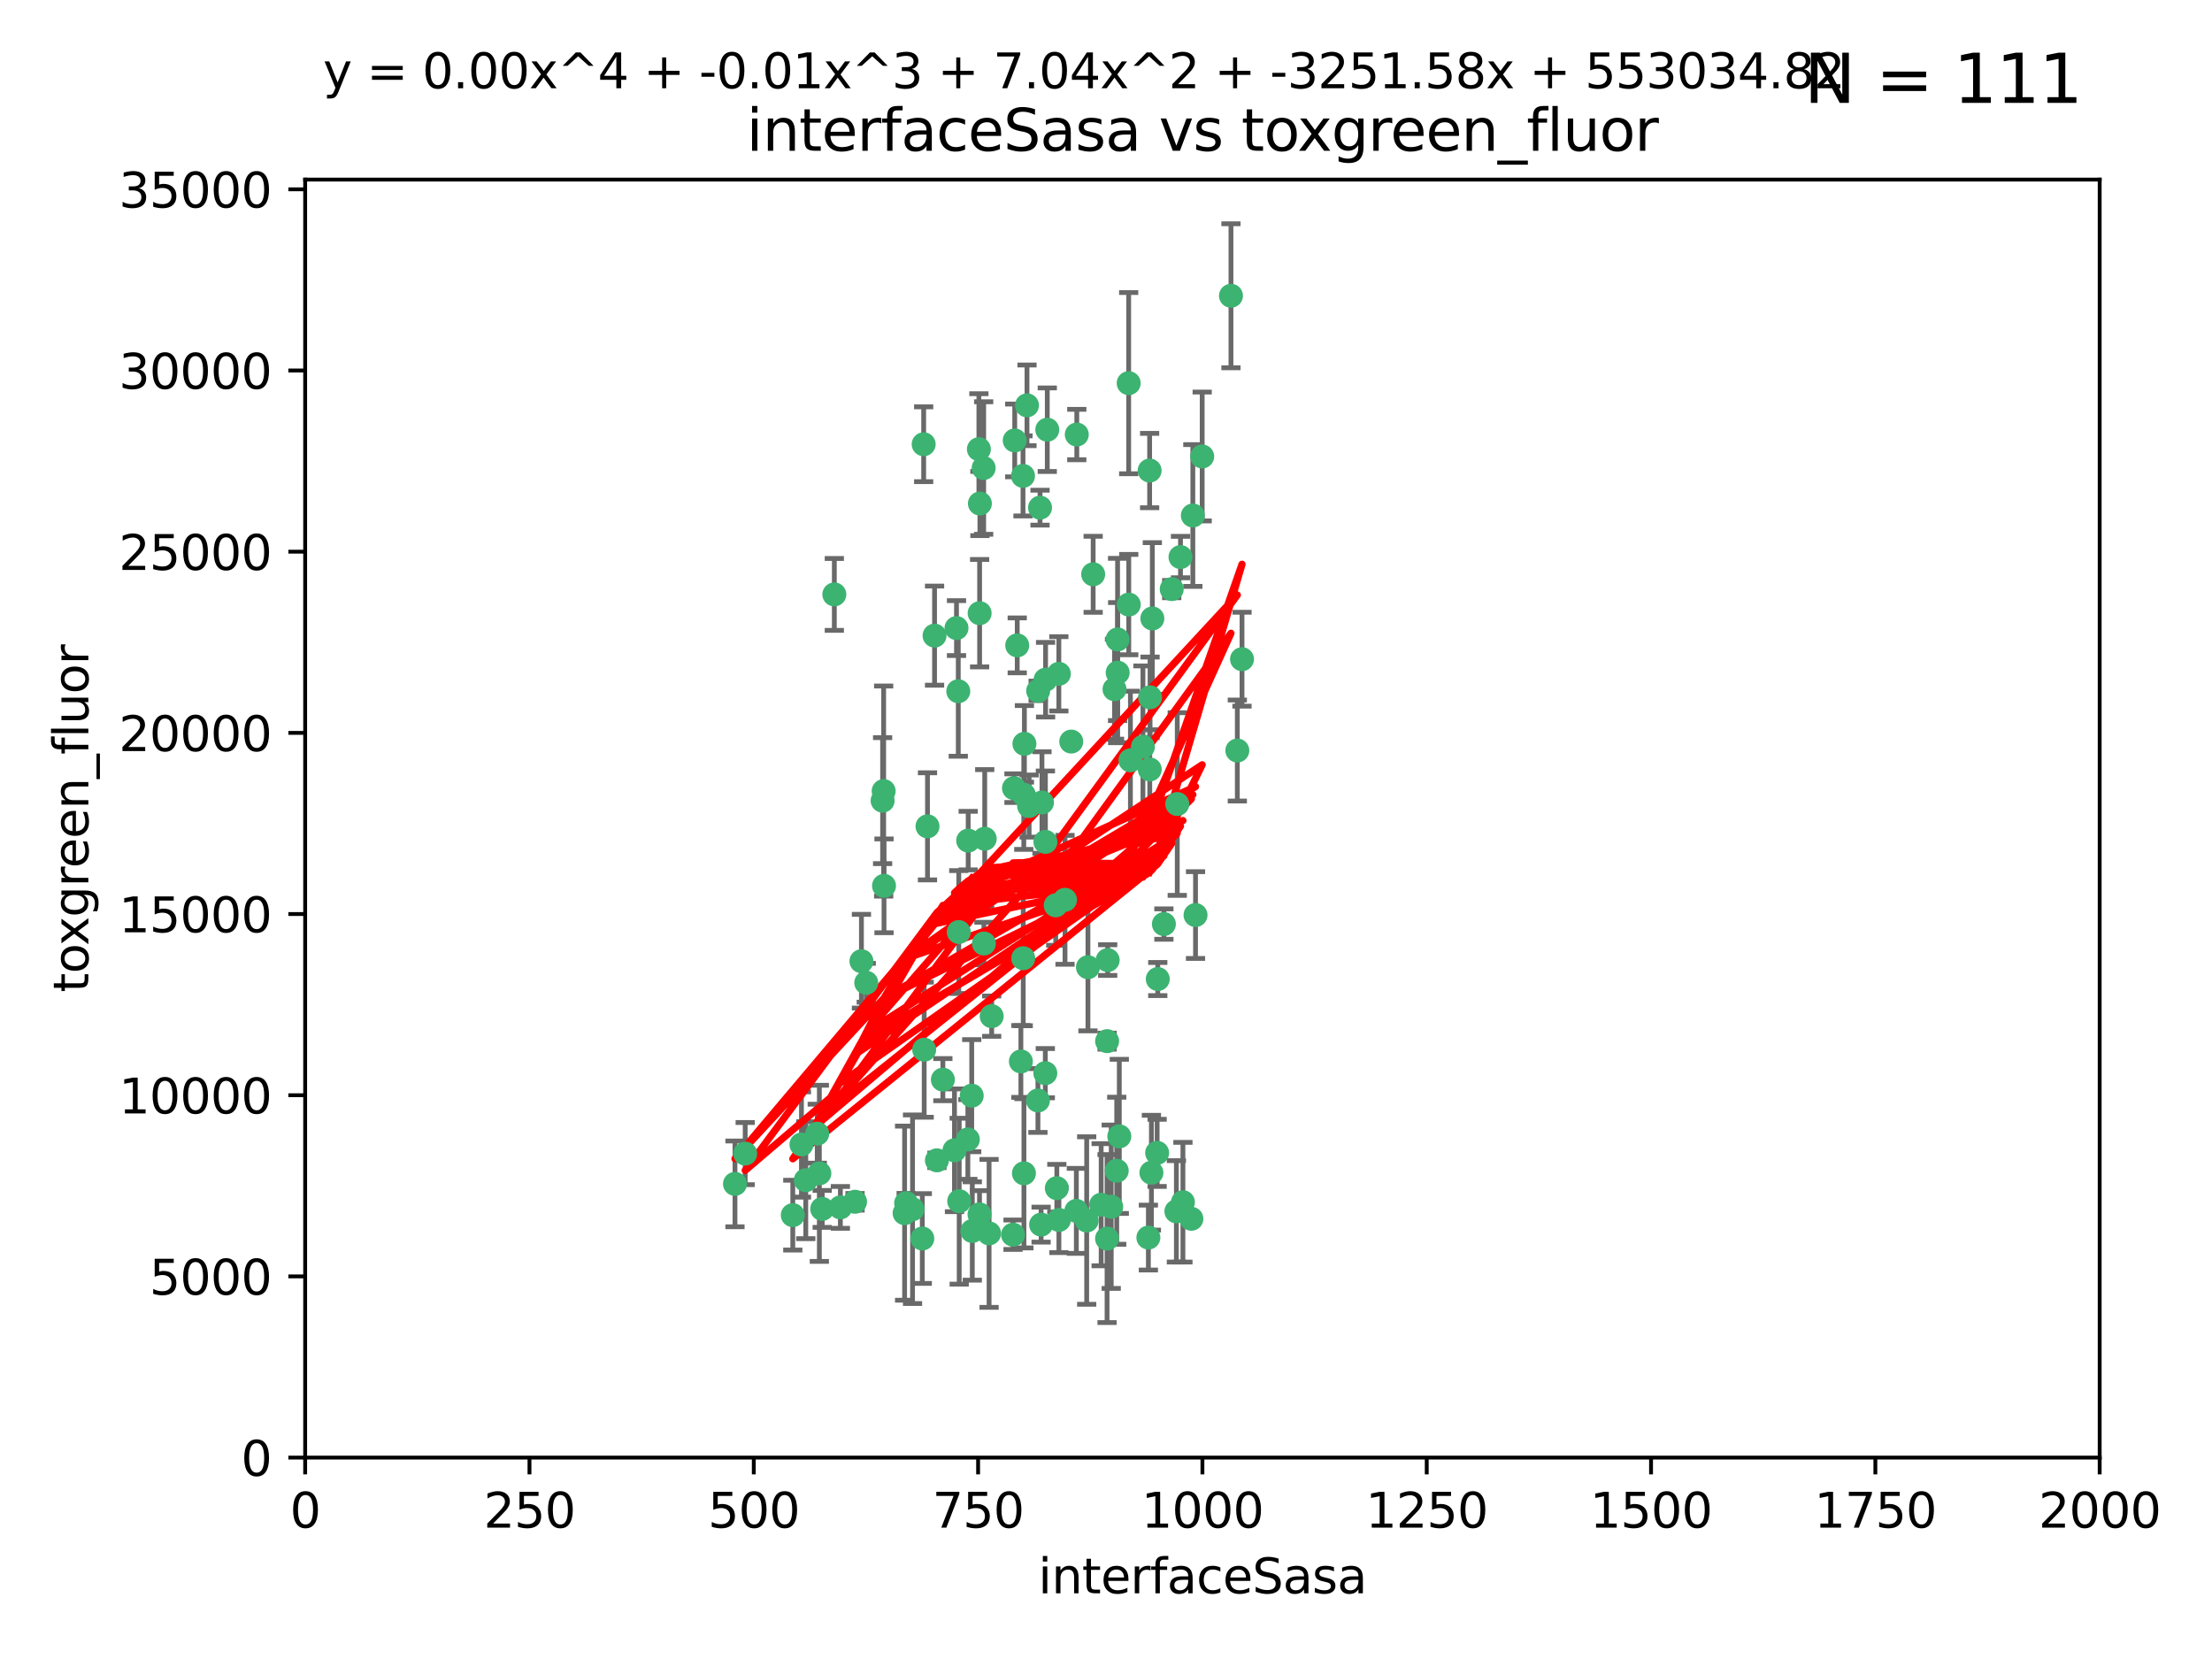 <?xml version="1.0" encoding="utf-8" standalone="no"?>
<!DOCTYPE svg PUBLIC "-//W3C//DTD SVG 1.1//EN"
  "http://www.w3.org/Graphics/SVG/1.1/DTD/svg11.dtd">
<svg xmlns:xlink="http://www.w3.org/1999/xlink" width="460.8pt" height="345.6pt" viewBox="0 0 460.8 345.6" xmlns="http://www.w3.org/2000/svg" version="1.1">
 <defs>
  <style type="text/css">*{stroke-linejoin: round; stroke-linecap: butt}</style>
 </defs>
 <g id="figure_1">
  <g id="patch_1">
   <path d="M 0 345.6 
L 460.8 345.6 
L 460.8 0 
L 0 0 
z
" style="fill: #ffffff"/>
  </g>
  <g id="axes_1">
   <g id="patch_2">
    <path d="M 63.571 303.64 
L 437.4 303.64 
L 437.4 37.411 
L 63.571 37.411 
z
" style="fill: #ffffff"/>
   </g>
   <g id="PathCollection_1">
    <defs>
     <path id="mef9746bf49" d="M 0 1.118 
C 0.297 1.118 0.581 1 0.791 0.791 
C 1 0.581 1.118 0.297 1.118 0 
C 1.118 -0.297 1 -0.581 0.791 -0.791 
C 0.581 -1 0.297 -1.118 0 -1.118 
C -0.297 -1.118 -0.581 -1 -0.791 -0.791 
C -1 -0.581 -1.118 -0.297 -1.118 0 
C -1.118 0.297 -1 0.581 -0.791 0.791 
C -0.581 1 -0.297 1.118 0 1.118 
z
" style="stroke: #3cb371"/>
    </defs>
    <g clip-path="url(#pb09fdebb45)">
     <use xlink:href="#mef9746bf49" x="239.489" y="98.026" style="fill: #3cb371; stroke: #3cb371"/>
     <use xlink:href="#mef9746bf49" x="250.437" y="95.094" style="fill: #3cb371; stroke: #3cb371"/>
     <use xlink:href="#mef9746bf49" x="218.168" y="89.516" style="fill: #3cb371; stroke: #3cb371"/>
     <use xlink:href="#mef9746bf49" x="245.919" y="116.045" style="fill: #3cb371; stroke: #3cb371"/>
     <use xlink:href="#mef9746bf49" x="240.054" y="128.839" style="fill: #3cb371; stroke: #3cb371"/>
     <use xlink:href="#mef9746bf49" x="258.734" y="137.321" style="fill: #3cb371; stroke: #3cb371"/>
     <use xlink:href="#mef9746bf49" x="235.488" y="158.394" style="fill: #3cb371; stroke: #3cb371"/>
     <use xlink:href="#mef9746bf49" x="211.385" y="91.754" style="fill: #3cb371; stroke: #3cb371"/>
     <use xlink:href="#mef9746bf49" x="235.142" y="125.947" style="fill: #3cb371; stroke: #3cb371"/>
     <use xlink:href="#mef9746bf49" x="223.161" y="154.483" style="fill: #3cb371; stroke: #3cb371"/>
     <use xlink:href="#mef9746bf49" x="248.491" y="107.386" style="fill: #3cb371; stroke: #3cb371"/>
     <use xlink:href="#mef9746bf49" x="227.725" y="119.635" style="fill: #3cb371; stroke: #3cb371"/>
     <use xlink:href="#mef9746bf49" x="235.125" y="79.819" style="fill: #3cb371; stroke: #3cb371"/>
     <use xlink:href="#mef9746bf49" x="244.091" y="122.72" style="fill: #3cb371; stroke: #3cb371"/>
     <use xlink:href="#mef9746bf49" x="241.185" y="203.953" style="fill: #3cb371; stroke: #3cb371"/>
     <use xlink:href="#mef9746bf49" x="211.908" y="134.443" style="fill: #3cb371; stroke: #3cb371"/>
     <use xlink:href="#mef9746bf49" x="213.404" y="154.954" style="fill: #3cb371; stroke: #3cb371"/>
     <use xlink:href="#mef9746bf49" x="204.131" y="104.896" style="fill: #3cb371; stroke: #3cb371"/>
     <use xlink:href="#mef9746bf49" x="257.757" y="156.348" style="fill: #3cb371; stroke: #3cb371"/>
     <use xlink:href="#mef9746bf49" x="216.658" y="105.756" style="fill: #3cb371; stroke: #3cb371"/>
     <use xlink:href="#mef9746bf49" x="204.916" y="97.498" style="fill: #3cb371; stroke: #3cb371"/>
     <use xlink:href="#mef9746bf49" x="192.417" y="92.545" style="fill: #3cb371; stroke: #3cb371"/>
     <use xlink:href="#mef9746bf49" x="213.275" y="165.548" style="fill: #3cb371; stroke: #3cb371"/>
     <use xlink:href="#mef9746bf49" x="216.269" y="143.916" style="fill: #3cb371; stroke: #3cb371"/>
     <use xlink:href="#mef9746bf49" x="206.585" y="211.686" style="fill: #3cb371; stroke: #3cb371"/>
     <use xlink:href="#mef9746bf49" x="239.86" y="244.292" style="fill: #3cb371; stroke: #3cb371"/>
     <use xlink:href="#mef9746bf49" x="230.751" y="200.005" style="fill: #3cb371; stroke: #3cb371"/>
     <use xlink:href="#mef9746bf49" x="199.256" y="130.84" style="fill: #3cb371; stroke: #3cb371"/>
     <use xlink:href="#mef9746bf49" x="216.882" y="255.109" style="fill: #3cb371; stroke: #3cb371"/>
     <use xlink:href="#mef9746bf49" x="213.159" y="199.62" style="fill: #3cb371; stroke: #3cb371"/>
     <use xlink:href="#mef9746bf49" x="217.777" y="175.376" style="fill: #3cb371; stroke: #3cb371"/>
     <use xlink:href="#mef9746bf49" x="220.577" y="140.37" style="fill: #3cb371; stroke: #3cb371"/>
     <use xlink:href="#mef9746bf49" x="217.06" y="167.179" style="fill: #3cb371; stroke: #3cb371"/>
     <use xlink:href="#mef9746bf49" x="214.383" y="167.916" style="fill: #3cb371; stroke: #3cb371"/>
     <use xlink:href="#mef9746bf49" x="203.92" y="93.572" style="fill: #3cb371; stroke: #3cb371"/>
     <use xlink:href="#mef9746bf49" x="204.073" y="127.738" style="fill: #3cb371; stroke: #3cb371"/>
     <use xlink:href="#mef9746bf49" x="239.579" y="145.262" style="fill: #3cb371; stroke: #3cb371"/>
     <use xlink:href="#mef9746bf49" x="226.377" y="254.258" style="fill: #3cb371; stroke: #3cb371"/>
     <use xlink:href="#mef9746bf49" x="221.863" y="187.448" style="fill: #3cb371; stroke: #3cb371"/>
     <use xlink:href="#mef9746bf49" x="232.833" y="140.122" style="fill: #3cb371; stroke: #3cb371"/>
     <use xlink:href="#mef9746bf49" x="216.22" y="229.253" style="fill: #3cb371; stroke: #3cb371"/>
     <use xlink:href="#mef9746bf49" x="188.766" y="250.635" style="fill: #3cb371; stroke: #3cb371"/>
     <use xlink:href="#mef9746bf49" x="232.635" y="243.887" style="fill: #3cb371; stroke: #3cb371"/>
     <use xlink:href="#mef9746bf49" x="256.433" y="61.614" style="fill: #3cb371; stroke: #3cb371"/>
     <use xlink:href="#mef9746bf49" x="220.589" y="254.138" style="fill: #3cb371; stroke: #3cb371"/>
     <use xlink:href="#mef9746bf49" x="230.62" y="258.016" style="fill: #3cb371; stroke: #3cb371"/>
     <use xlink:href="#mef9746bf49" x="219.927" y="188.597" style="fill: #3cb371; stroke: #3cb371"/>
     <use xlink:href="#mef9746bf49" x="249.05" y="190.622" style="fill: #3cb371; stroke: #3cb371"/>
     <use xlink:href="#mef9746bf49" x="213.94" y="84.44" style="fill: #3cb371; stroke: #3cb371"/>
     <use xlink:href="#mef9746bf49" x="194.686" y="132.411" style="fill: #3cb371; stroke: #3cb371"/>
     <use xlink:href="#mef9746bf49" x="183.864" y="166.79" style="fill: #3cb371; stroke: #3cb371"/>
     <use xlink:href="#mef9746bf49" x="178.12" y="250.352" style="fill: #3cb371; stroke: #3cb371"/>
     <use xlink:href="#mef9746bf49" x="230.632" y="216.89" style="fill: #3cb371; stroke: #3cb371"/>
     <use xlink:href="#mef9746bf49" x="248.185" y="253.893" style="fill: #3cb371; stroke: #3cb371"/>
     <use xlink:href="#mef9746bf49" x="220.157" y="247.522" style="fill: #3cb371; stroke: #3cb371"/>
     <use xlink:href="#mef9746bf49" x="213.11" y="99.14" style="fill: #3cb371; stroke: #3cb371"/>
     <use xlink:href="#mef9746bf49" x="245.063" y="252.344" style="fill: #3cb371; stroke: #3cb371"/>
     <use xlink:href="#mef9746bf49" x="180.458" y="204.723" style="fill: #3cb371; stroke: #3cb371"/>
     <use xlink:href="#mef9746bf49" x="211.23" y="164.19" style="fill: #3cb371; stroke: #3cb371"/>
     <use xlink:href="#mef9746bf49" x="238.093" y="155.561" style="fill: #3cb371; stroke: #3cb371"/>
     <use xlink:href="#mef9746bf49" x="199.626" y="143.999" style="fill: #3cb371; stroke: #3cb371"/>
     <use xlink:href="#mef9746bf49" x="246.424" y="250.441" style="fill: #3cb371; stroke: #3cb371"/>
     <use xlink:href="#mef9746bf49" x="193.215" y="172.143" style="fill: #3cb371; stroke: #3cb371"/>
     <use xlink:href="#mef9746bf49" x="232.811" y="133.213" style="fill: #3cb371; stroke: #3cb371"/>
     <use xlink:href="#mef9746bf49" x="224.314" y="90.523" style="fill: #3cb371; stroke: #3cb371"/>
     <use xlink:href="#mef9746bf49" x="231.488" y="251.387" style="fill: #3cb371; stroke: #3cb371"/>
     <use xlink:href="#mef9746bf49" x="239.516" y="160.289" style="fill: #3cb371; stroke: #3cb371"/>
     <use xlink:href="#mef9746bf49" x="204.964" y="196.552" style="fill: #3cb371; stroke: #3cb371"/>
     <use xlink:href="#mef9746bf49" x="229.39" y="250.967" style="fill: #3cb371; stroke: #3cb371"/>
     <use xlink:href="#mef9746bf49" x="170.245" y="236.161" style="fill: #3cb371; stroke: #3cb371"/>
     <use xlink:href="#mef9746bf49" x="190.099" y="251.902" style="fill: #3cb371; stroke: #3cb371"/>
     <use xlink:href="#mef9746bf49" x="192.129" y="258.008" style="fill: #3cb371; stroke: #3cb371"/>
     <use xlink:href="#mef9746bf49" x="212.669" y="221.118" style="fill: #3cb371; stroke: #3cb371"/>
     <use xlink:href="#mef9746bf49" x="205.136" y="174.728" style="fill: #3cb371; stroke: #3cb371"/>
     <use xlink:href="#mef9746bf49" x="201.621" y="237.366" style="fill: #3cb371; stroke: #3cb371"/>
     <use xlink:href="#mef9746bf49" x="213.303" y="244.424" style="fill: #3cb371; stroke: #3cb371"/>
     <use xlink:href="#mef9746bf49" x="217.815" y="141.593" style="fill: #3cb371; stroke: #3cb371"/>
     <use xlink:href="#mef9746bf49" x="201.69" y="175.112" style="fill: #3cb371; stroke: #3cb371"/>
     <use xlink:href="#mef9746bf49" x="199.731" y="194.16" style="fill: #3cb371; stroke: #3cb371"/>
     <use xlink:href="#mef9746bf49" x="198.836" y="239.629" style="fill: #3cb371; stroke: #3cb371"/>
     <use xlink:href="#mef9746bf49" x="242.461" y="192.502" style="fill: #3cb371; stroke: #3cb371"/>
     <use xlink:href="#mef9746bf49" x="175.066" y="251.524" style="fill: #3cb371; stroke: #3cb371"/>
     <use xlink:href="#mef9746bf49" x="196.417" y="224.911" style="fill: #3cb371; stroke: #3cb371"/>
     <use xlink:href="#mef9746bf49" x="233.172" y="236.725" style="fill: #3cb371; stroke: #3cb371"/>
     <use xlink:href="#mef9746bf49" x="199.821" y="250.228" style="fill: #3cb371; stroke: #3cb371"/>
     <use xlink:href="#mef9746bf49" x="206.043" y="256.937" style="fill: #3cb371; stroke: #3cb371"/>
     <use xlink:href="#mef9746bf49" x="192.525" y="218.674" style="fill: #3cb371; stroke: #3cb371"/>
     <use xlink:href="#mef9746bf49" x="184.082" y="164.794" style="fill: #3cb371; stroke: #3cb371"/>
     <use xlink:href="#mef9746bf49" x="232.174" y="143.576" style="fill: #3cb371; stroke: #3cb371"/>
     <use xlink:href="#mef9746bf49" x="239.228" y="257.808" style="fill: #3cb371; stroke: #3cb371"/>
     <use xlink:href="#mef9746bf49" x="179.453" y="200.236" style="fill: #3cb371; stroke: #3cb371"/>
     <use xlink:href="#mef9746bf49" x="167.858" y="245.856" style="fill: #3cb371; stroke: #3cb371"/>
     <use xlink:href="#mef9746bf49" x="166.957" y="238.42" style="fill: #3cb371; stroke: #3cb371"/>
     <use xlink:href="#mef9746bf49" x="211.034" y="257.211" style="fill: #3cb371; stroke: #3cb371"/>
     <use xlink:href="#mef9746bf49" x="224.222" y="252.246" style="fill: #3cb371; stroke: #3cb371"/>
     <use xlink:href="#mef9746bf49" x="241.052" y="240.162" style="fill: #3cb371; stroke: #3cb371"/>
     <use xlink:href="#mef9746bf49" x="165.152" y="253.135" style="fill: #3cb371; stroke: #3cb371"/>
     <use xlink:href="#mef9746bf49" x="171.281" y="251.838" style="fill: #3cb371; stroke: #3cb371"/>
     <use xlink:href="#mef9746bf49" x="245.245" y="167.495" style="fill: #3cb371; stroke: #3cb371"/>
     <use xlink:href="#mef9746bf49" x="202.548" y="256.438" style="fill: #3cb371; stroke: #3cb371"/>
     <use xlink:href="#mef9746bf49" x="188.445" y="252.723" style="fill: #3cb371; stroke: #3cb371"/>
     <use xlink:href="#mef9746bf49" x="217.757" y="223.562" style="fill: #3cb371; stroke: #3cb371"/>
     <use xlink:href="#mef9746bf49" x="170.686" y="244.428" style="fill: #3cb371; stroke: #3cb371"/>
     <use xlink:href="#mef9746bf49" x="173.806" y="123.828" style="fill: #3cb371; stroke: #3cb371"/>
     <use xlink:href="#mef9746bf49" x="155.238" y="240.314" style="fill: #3cb371; stroke: #3cb371"/>
     <use xlink:href="#mef9746bf49" x="195.181" y="241.718" style="fill: #3cb371; stroke: #3cb371"/>
     <use xlink:href="#mef9746bf49" x="204.052" y="252.978" style="fill: #3cb371; stroke: #3cb371"/>
     <use xlink:href="#mef9746bf49" x="226.639" y="201.488" style="fill: #3cb371; stroke: #3cb371"/>
     <use xlink:href="#mef9746bf49" x="184.157" y="184.534" style="fill: #3cb371; stroke: #3cb371"/>
     <use xlink:href="#mef9746bf49" x="153.109" y="246.624" style="fill: #3cb371; stroke: #3cb371"/>
     <use xlink:href="#mef9746bf49" x="202.428" y="228.248" style="fill: #3cb371; stroke: #3cb371"/>
    </g>
   </g>
   <g id="matplotlib.axis_1">
    <g id="xtick_1">
     <g id="line2d_1">
      <defs>
       <path id="mbdbecdfb9e" d="M 0 0 
L 0 3.5 
" style="stroke: #000000; stroke-width: 0.8"/>
      </defs>
      <g>
       <use xlink:href="#mbdbecdfb9e" x="63.571" y="303.64" style="stroke: #000000; stroke-width: 0.8"/>
      </g>
     </g>
     <g id="text_1">
      <!-- 0 -->
      <g transform="translate(60.39 318.238)scale(0.1 -0.1)">
       <defs>
        <path id="DejaVuSans-30" d="M 2034 4250 
Q 1547 4250 1301 3770 
Q 1056 3291 1056 2328 
Q 1056 1369 1301 889 
Q 1547 409 2034 409 
Q 2525 409 2770 889 
Q 3016 1369 3016 2328 
Q 3016 3291 2770 3770 
Q 2525 4250 2034 4250 
z
M 2034 4750 
Q 2819 4750 3233 4129 
Q 3647 3509 3647 2328 
Q 3647 1150 3233 529 
Q 2819 -91 2034 -91 
Q 1250 -91 836 529 
Q 422 1150 422 2328 
Q 422 3509 836 4129 
Q 1250 4750 2034 4750 
z
" transform="scale(0.016)"/>
       </defs>
       <use xlink:href="#DejaVuSans-30"/>
      </g>
     </g>
    </g>
    <g id="xtick_2">
     <g id="line2d_2">
      <g>
       <use xlink:href="#mbdbecdfb9e" x="110.3" y="303.64" style="stroke: #000000; stroke-width: 0.8"/>
      </g>
     </g>
     <g id="text_2">
      <!-- 250 -->
      <g transform="translate(100.756 318.238)scale(0.1 -0.1)">
       <defs>
        <path id="DejaVuSans-32" d="M 1228 531 
L 3431 531 
L 3431 0 
L 469 0 
L 469 531 
Q 828 903 1448 1529 
Q 2069 2156 2228 2338 
Q 2531 2678 2651 2914 
Q 2772 3150 2772 3378 
Q 2772 3750 2511 3984 
Q 2250 4219 1831 4219 
Q 1534 4219 1204 4116 
Q 875 4013 500 3803 
L 500 4441 
Q 881 4594 1212 4672 
Q 1544 4750 1819 4750 
Q 2544 4750 2975 4387 
Q 3406 4025 3406 3419 
Q 3406 3131 3298 2873 
Q 3191 2616 2906 2266 
Q 2828 2175 2409 1742 
Q 1991 1309 1228 531 
z
" transform="scale(0.016)"/>
        <path id="DejaVuSans-35" d="M 691 4666 
L 3169 4666 
L 3169 4134 
L 1269 4134 
L 1269 2991 
Q 1406 3038 1543 3061 
Q 1681 3084 1819 3084 
Q 2600 3084 3056 2656 
Q 3513 2228 3513 1497 
Q 3513 744 3044 326 
Q 2575 -91 1722 -91 
Q 1428 -91 1123 -41 
Q 819 9 494 109 
L 494 744 
Q 775 591 1075 516 
Q 1375 441 1709 441 
Q 2250 441 2565 725 
Q 2881 1009 2881 1497 
Q 2881 1984 2565 2268 
Q 2250 2553 1709 2553 
Q 1456 2553 1204 2497 
Q 953 2441 691 2322 
L 691 4666 
z
" transform="scale(0.016)"/>
       </defs>
       <use xlink:href="#DejaVuSans-32"/>
       <use xlink:href="#DejaVuSans-35" x="63.623"/>
       <use xlink:href="#DejaVuSans-30" x="127.246"/>
      </g>
     </g>
    </g>
    <g id="xtick_3">
     <g id="line2d_3">
      <g>
       <use xlink:href="#mbdbecdfb9e" x="157.028" y="303.64" style="stroke: #000000; stroke-width: 0.8"/>
      </g>
     </g>
     <g id="text_3">
      <!-- 500 -->
      <g transform="translate(147.485 318.238)scale(0.1 -0.1)">
       <use xlink:href="#DejaVuSans-35"/>
       <use xlink:href="#DejaVuSans-30" x="63.623"/>
       <use xlink:href="#DejaVuSans-30" x="127.246"/>
      </g>
     </g>
    </g>
    <g id="xtick_4">
     <g id="line2d_4">
      <g>
       <use xlink:href="#mbdbecdfb9e" x="203.757" y="303.64" style="stroke: #000000; stroke-width: 0.8"/>
      </g>
     </g>
     <g id="text_4">
      <!-- 750 -->
      <g transform="translate(194.213 318.238)scale(0.1 -0.1)">
       <defs>
        <path id="DejaVuSans-37" d="M 525 4666 
L 3525 4666 
L 3525 4397 
L 1831 0 
L 1172 0 
L 2766 4134 
L 525 4134 
L 525 4666 
z
" transform="scale(0.016)"/>
       </defs>
       <use xlink:href="#DejaVuSans-37"/>
       <use xlink:href="#DejaVuSans-35" x="63.623"/>
       <use xlink:href="#DejaVuSans-30" x="127.246"/>
      </g>
     </g>
    </g>
    <g id="xtick_5">
     <g id="line2d_5">
      <g>
       <use xlink:href="#mbdbecdfb9e" x="250.486" y="303.64" style="stroke: #000000; stroke-width: 0.8"/>
      </g>
     </g>
     <g id="text_5">
      <!-- 1000 -->
      <g transform="translate(237.761 318.238)scale(0.1 -0.1)">
       <defs>
        <path id="DejaVuSans-31" d="M 794 531 
L 1825 531 
L 1825 4091 
L 703 3866 
L 703 4441 
L 1819 4666 
L 2450 4666 
L 2450 531 
L 3481 531 
L 3481 0 
L 794 0 
L 794 531 
z
" transform="scale(0.016)"/>
       </defs>
       <use xlink:href="#DejaVuSans-31"/>
       <use xlink:href="#DejaVuSans-30" x="63.623"/>
       <use xlink:href="#DejaVuSans-30" x="127.246"/>
       <use xlink:href="#DejaVuSans-30" x="190.869"/>
      </g>
     </g>
    </g>
    <g id="xtick_6">
     <g id="line2d_6">
      <g>
       <use xlink:href="#mbdbecdfb9e" x="297.214" y="303.64" style="stroke: #000000; stroke-width: 0.8"/>
      </g>
     </g>
     <g id="text_6">
      <!-- 1250 -->
      <g transform="translate(284.489 318.238)scale(0.1 -0.1)">
       <use xlink:href="#DejaVuSans-31"/>
       <use xlink:href="#DejaVuSans-32" x="63.623"/>
       <use xlink:href="#DejaVuSans-35" x="127.246"/>
       <use xlink:href="#DejaVuSans-30" x="190.869"/>
      </g>
     </g>
    </g>
    <g id="xtick_7">
     <g id="line2d_7">
      <g>
       <use xlink:href="#mbdbecdfb9e" x="343.943" y="303.64" style="stroke: #000000; stroke-width: 0.8"/>
      </g>
     </g>
     <g id="text_7">
      <!-- 1500 -->
      <g transform="translate(331.218 318.238)scale(0.1 -0.1)">
       <use xlink:href="#DejaVuSans-31"/>
       <use xlink:href="#DejaVuSans-35" x="63.623"/>
       <use xlink:href="#DejaVuSans-30" x="127.246"/>
       <use xlink:href="#DejaVuSans-30" x="190.869"/>
      </g>
     </g>
    </g>
    <g id="xtick_8">
     <g id="line2d_8">
      <g>
       <use xlink:href="#mbdbecdfb9e" x="390.671" y="303.64" style="stroke: #000000; stroke-width: 0.8"/>
      </g>
     </g>
     <g id="text_8">
      <!-- 1750 -->
      <g transform="translate(377.946 318.238)scale(0.1 -0.1)">
       <use xlink:href="#DejaVuSans-31"/>
       <use xlink:href="#DejaVuSans-37" x="63.623"/>
       <use xlink:href="#DejaVuSans-35" x="127.246"/>
       <use xlink:href="#DejaVuSans-30" x="190.869"/>
      </g>
     </g>
    </g>
    <g id="xtick_9">
     <g id="line2d_9">
      <g>
       <use xlink:href="#mbdbecdfb9e" x="437.4" y="303.64" style="stroke: #000000; stroke-width: 0.8"/>
      </g>
     </g>
     <g id="text_9">
      <!-- 2000 -->
      <g transform="translate(424.675 318.238)scale(0.1 -0.1)">
       <use xlink:href="#DejaVuSans-32"/>
       <use xlink:href="#DejaVuSans-30" x="63.623"/>
       <use xlink:href="#DejaVuSans-30" x="127.246"/>
       <use xlink:href="#DejaVuSans-30" x="190.869"/>
      </g>
     </g>
    </g>
    <g id="text_10">
     <!-- interfaceSasa -->
     <g transform="translate(216.279 331.917)scale(0.1 -0.1)">
      <defs>
       <path id="DejaVuSans-69" d="M 603 3500 
L 1178 3500 
L 1178 0 
L 603 0 
L 603 3500 
z
M 603 4863 
L 1178 4863 
L 1178 4134 
L 603 4134 
L 603 4863 
z
" transform="scale(0.016)"/>
       <path id="DejaVuSans-6e" d="M 3513 2113 
L 3513 0 
L 2938 0 
L 2938 2094 
Q 2938 2591 2744 2837 
Q 2550 3084 2163 3084 
Q 1697 3084 1428 2787 
Q 1159 2491 1159 1978 
L 1159 0 
L 581 0 
L 581 3500 
L 1159 3500 
L 1159 2956 
Q 1366 3272 1645 3428 
Q 1925 3584 2291 3584 
Q 2894 3584 3203 3211 
Q 3513 2838 3513 2113 
z
" transform="scale(0.016)"/>
       <path id="DejaVuSans-74" d="M 1172 4494 
L 1172 3500 
L 2356 3500 
L 2356 3053 
L 1172 3053 
L 1172 1153 
Q 1172 725 1289 603 
Q 1406 481 1766 481 
L 2356 481 
L 2356 0 
L 1766 0 
Q 1100 0 847 248 
Q 594 497 594 1153 
L 594 3053 
L 172 3053 
L 172 3500 
L 594 3500 
L 594 4494 
L 1172 4494 
z
" transform="scale(0.016)"/>
       <path id="DejaVuSans-65" d="M 3597 1894 
L 3597 1613 
L 953 1613 
Q 991 1019 1311 708 
Q 1631 397 2203 397 
Q 2534 397 2845 478 
Q 3156 559 3463 722 
L 3463 178 
Q 3153 47 2828 -22 
Q 2503 -91 2169 -91 
Q 1331 -91 842 396 
Q 353 884 353 1716 
Q 353 2575 817 3079 
Q 1281 3584 2069 3584 
Q 2775 3584 3186 3129 
Q 3597 2675 3597 1894 
z
M 3022 2063 
Q 3016 2534 2758 2815 
Q 2500 3097 2075 3097 
Q 1594 3097 1305 2825 
Q 1016 2553 972 2059 
L 3022 2063 
z
" transform="scale(0.016)"/>
       <path id="DejaVuSans-72" d="M 2631 2963 
Q 2534 3019 2420 3045 
Q 2306 3072 2169 3072 
Q 1681 3072 1420 2755 
Q 1159 2438 1159 1844 
L 1159 0 
L 581 0 
L 581 3500 
L 1159 3500 
L 1159 2956 
Q 1341 3275 1631 3429 
Q 1922 3584 2338 3584 
Q 2397 3584 2469 3576 
Q 2541 3569 2628 3553 
L 2631 2963 
z
" transform="scale(0.016)"/>
       <path id="DejaVuSans-66" d="M 2375 4863 
L 2375 4384 
L 1825 4384 
Q 1516 4384 1395 4259 
Q 1275 4134 1275 3809 
L 1275 3500 
L 2222 3500 
L 2222 3053 
L 1275 3053 
L 1275 0 
L 697 0 
L 697 3053 
L 147 3053 
L 147 3500 
L 697 3500 
L 697 3744 
Q 697 4328 969 4595 
Q 1241 4863 1831 4863 
L 2375 4863 
z
" transform="scale(0.016)"/>
       <path id="DejaVuSans-61" d="M 2194 1759 
Q 1497 1759 1228 1600 
Q 959 1441 959 1056 
Q 959 750 1161 570 
Q 1363 391 1709 391 
Q 2188 391 2477 730 
Q 2766 1069 2766 1631 
L 2766 1759 
L 2194 1759 
z
M 3341 1997 
L 3341 0 
L 2766 0 
L 2766 531 
Q 2569 213 2275 61 
Q 1981 -91 1556 -91 
Q 1019 -91 701 211 
Q 384 513 384 1019 
Q 384 1609 779 1909 
Q 1175 2209 1959 2209 
L 2766 2209 
L 2766 2266 
Q 2766 2663 2505 2880 
Q 2244 3097 1772 3097 
Q 1472 3097 1187 3025 
Q 903 2953 641 2809 
L 641 3341 
Q 956 3463 1253 3523 
Q 1550 3584 1831 3584 
Q 2591 3584 2966 3190 
Q 3341 2797 3341 1997 
z
" transform="scale(0.016)"/>
       <path id="DejaVuSans-63" d="M 3122 3366 
L 3122 2828 
Q 2878 2963 2633 3030 
Q 2388 3097 2138 3097 
Q 1578 3097 1268 2742 
Q 959 2388 959 1747 
Q 959 1106 1268 751 
Q 1578 397 2138 397 
Q 2388 397 2633 464 
Q 2878 531 3122 666 
L 3122 134 
Q 2881 22 2623 -34 
Q 2366 -91 2075 -91 
Q 1284 -91 818 406 
Q 353 903 353 1747 
Q 353 2603 823 3093 
Q 1294 3584 2113 3584 
Q 2378 3584 2631 3529 
Q 2884 3475 3122 3366 
z
" transform="scale(0.016)"/>
       <path id="DejaVuSans-53" d="M 3425 4513 
L 3425 3897 
Q 3066 4069 2747 4153 
Q 2428 4238 2131 4238 
Q 1616 4238 1336 4038 
Q 1056 3838 1056 3469 
Q 1056 3159 1242 3001 
Q 1428 2844 1947 2747 
L 2328 2669 
Q 3034 2534 3370 2195 
Q 3706 1856 3706 1288 
Q 3706 609 3251 259 
Q 2797 -91 1919 -91 
Q 1588 -91 1214 -16 
Q 841 59 441 206 
L 441 856 
Q 825 641 1194 531 
Q 1563 422 1919 422 
Q 2459 422 2753 634 
Q 3047 847 3047 1241 
Q 3047 1584 2836 1778 
Q 2625 1972 2144 2069 
L 1759 2144 
Q 1053 2284 737 2584 
Q 422 2884 422 3419 
Q 422 4038 858 4394 
Q 1294 4750 2059 4750 
Q 2388 4750 2728 4690 
Q 3069 4631 3425 4513 
z
" transform="scale(0.016)"/>
       <path id="DejaVuSans-73" d="M 2834 3397 
L 2834 2853 
Q 2591 2978 2328 3040 
Q 2066 3103 1784 3103 
Q 1356 3103 1142 2972 
Q 928 2841 928 2578 
Q 928 2378 1081 2264 
Q 1234 2150 1697 2047 
L 1894 2003 
Q 2506 1872 2764 1633 
Q 3022 1394 3022 966 
Q 3022 478 2636 193 
Q 2250 -91 1575 -91 
Q 1294 -91 989 -36 
Q 684 19 347 128 
L 347 722 
Q 666 556 975 473 
Q 1284 391 1588 391 
Q 1994 391 2212 530 
Q 2431 669 2431 922 
Q 2431 1156 2273 1281 
Q 2116 1406 1581 1522 
L 1381 1569 
Q 847 1681 609 1914 
Q 372 2147 372 2553 
Q 372 3047 722 3315 
Q 1072 3584 1716 3584 
Q 2034 3584 2315 3537 
Q 2597 3491 2834 3397 
z
" transform="scale(0.016)"/>
      </defs>
      <use xlink:href="#DejaVuSans-69"/>
      <use xlink:href="#DejaVuSans-6e" x="27.783"/>
      <use xlink:href="#DejaVuSans-74" x="91.162"/>
      <use xlink:href="#DejaVuSans-65" x="130.371"/>
      <use xlink:href="#DejaVuSans-72" x="191.895"/>
      <use xlink:href="#DejaVuSans-66" x="233.008"/>
      <use xlink:href="#DejaVuSans-61" x="268.213"/>
      <use xlink:href="#DejaVuSans-63" x="329.492"/>
      <use xlink:href="#DejaVuSans-65" x="384.473"/>
      <use xlink:href="#DejaVuSans-53" x="445.996"/>
      <use xlink:href="#DejaVuSans-61" x="509.473"/>
      <use xlink:href="#DejaVuSans-73" x="570.752"/>
      <use xlink:href="#DejaVuSans-61" x="622.852"/>
     </g>
    </g>
   </g>
   <g id="matplotlib.axis_2">
    <g id="ytick_1">
     <g id="line2d_10">
      <defs>
       <path id="m91fdf100d3" d="M 0 0 
L -3.5 0 
" style="stroke: #000000; stroke-width: 0.8"/>
      </defs>
      <g>
       <use xlink:href="#m91fdf100d3" x="63.571" y="303.64" style="stroke: #000000; stroke-width: 0.8"/>
      </g>
     </g>
     <g id="text_11">
      <!-- 0 -->
      <g transform="translate(50.209 307.439)scale(0.1 -0.1)">
       <use xlink:href="#DejaVuSans-30"/>
      </g>
     </g>
    </g>
    <g id="ytick_2">
     <g id="line2d_11">
      <g>
       <use xlink:href="#m91fdf100d3" x="63.571" y="265.897" style="stroke: #000000; stroke-width: 0.8"/>
      </g>
     </g>
     <g id="text_12">
      <!-- 5000 -->
      <g transform="translate(31.121 269.696)scale(0.1 -0.1)">
       <use xlink:href="#DejaVuSans-35"/>
       <use xlink:href="#DejaVuSans-30" x="63.623"/>
       <use xlink:href="#DejaVuSans-30" x="127.246"/>
       <use xlink:href="#DejaVuSans-30" x="190.869"/>
      </g>
     </g>
    </g>
    <g id="ytick_3">
     <g id="line2d_12">
      <g>
       <use xlink:href="#m91fdf100d3" x="63.571" y="228.154" style="stroke: #000000; stroke-width: 0.8"/>
      </g>
     </g>
     <g id="text_13">
      <!-- 10000 -->
      <g transform="translate(24.759 231.953)scale(0.1 -0.1)">
       <use xlink:href="#DejaVuSans-31"/>
       <use xlink:href="#DejaVuSans-30" x="63.623"/>
       <use xlink:href="#DejaVuSans-30" x="127.246"/>
       <use xlink:href="#DejaVuSans-30" x="190.869"/>
       <use xlink:href="#DejaVuSans-30" x="254.492"/>
      </g>
     </g>
    </g>
    <g id="ytick_4">
     <g id="line2d_13">
      <g>
       <use xlink:href="#m91fdf100d3" x="63.571" y="190.411" style="stroke: #000000; stroke-width: 0.8"/>
      </g>
     </g>
     <g id="text_14">
      <!-- 15000 -->
      <g transform="translate(24.759 194.21)scale(0.1 -0.1)">
       <use xlink:href="#DejaVuSans-31"/>
       <use xlink:href="#DejaVuSans-35" x="63.623"/>
       <use xlink:href="#DejaVuSans-30" x="127.246"/>
       <use xlink:href="#DejaVuSans-30" x="190.869"/>
       <use xlink:href="#DejaVuSans-30" x="254.492"/>
      </g>
     </g>
    </g>
    <g id="ytick_5">
     <g id="line2d_14">
      <g>
       <use xlink:href="#m91fdf100d3" x="63.571" y="152.668" style="stroke: #000000; stroke-width: 0.8"/>
      </g>
     </g>
     <g id="text_15">
      <!-- 20000 -->
      <g transform="translate(24.759 156.467)scale(0.1 -0.1)">
       <use xlink:href="#DejaVuSans-32"/>
       <use xlink:href="#DejaVuSans-30" x="63.623"/>
       <use xlink:href="#DejaVuSans-30" x="127.246"/>
       <use xlink:href="#DejaVuSans-30" x="190.869"/>
       <use xlink:href="#DejaVuSans-30" x="254.492"/>
      </g>
     </g>
    </g>
    <g id="ytick_6">
     <g id="line2d_15">
      <g>
       <use xlink:href="#m91fdf100d3" x="63.571" y="114.925" style="stroke: #000000; stroke-width: 0.8"/>
      </g>
     </g>
     <g id="text_16">
      <!-- 25000 -->
      <g transform="translate(24.759 118.724)scale(0.1 -0.1)">
       <use xlink:href="#DejaVuSans-32"/>
       <use xlink:href="#DejaVuSans-35" x="63.623"/>
       <use xlink:href="#DejaVuSans-30" x="127.246"/>
       <use xlink:href="#DejaVuSans-30" x="190.869"/>
       <use xlink:href="#DejaVuSans-30" x="254.492"/>
      </g>
     </g>
    </g>
    <g id="ytick_7">
     <g id="line2d_16">
      <g>
       <use xlink:href="#m91fdf100d3" x="63.571" y="77.181" style="stroke: #000000; stroke-width: 0.8"/>
      </g>
     </g>
     <g id="text_17">
      <!-- 30000 -->
      <g transform="translate(24.759 80.981)scale(0.1 -0.1)">
       <defs>
        <path id="DejaVuSans-33" d="M 2597 2516 
Q 3050 2419 3304 2112 
Q 3559 1806 3559 1356 
Q 3559 666 3084 287 
Q 2609 -91 1734 -91 
Q 1441 -91 1130 -33 
Q 819 25 488 141 
L 488 750 
Q 750 597 1062 519 
Q 1375 441 1716 441 
Q 2309 441 2620 675 
Q 2931 909 2931 1356 
Q 2931 1769 2642 2001 
Q 2353 2234 1838 2234 
L 1294 2234 
L 1294 2753 
L 1863 2753 
Q 2328 2753 2575 2939 
Q 2822 3125 2822 3475 
Q 2822 3834 2567 4026 
Q 2313 4219 1838 4219 
Q 1578 4219 1281 4162 
Q 984 4106 628 3988 
L 628 4550 
Q 988 4650 1302 4700 
Q 1616 4750 1894 4750 
Q 2613 4750 3031 4423 
Q 3450 4097 3450 3541 
Q 3450 3153 3228 2886 
Q 3006 2619 2597 2516 
z
" transform="scale(0.016)"/>
       </defs>
       <use xlink:href="#DejaVuSans-33"/>
       <use xlink:href="#DejaVuSans-30" x="63.623"/>
       <use xlink:href="#DejaVuSans-30" x="127.246"/>
       <use xlink:href="#DejaVuSans-30" x="190.869"/>
       <use xlink:href="#DejaVuSans-30" x="254.492"/>
      </g>
     </g>
    </g>
    <g id="ytick_8">
     <g id="line2d_17">
      <g>
       <use xlink:href="#m91fdf100d3" x="63.571" y="39.438" style="stroke: #000000; stroke-width: 0.8"/>
      </g>
     </g>
     <g id="text_18">
      <!-- 35000 -->
      <g transform="translate(24.759 43.238)scale(0.1 -0.1)">
       <use xlink:href="#DejaVuSans-33"/>
       <use xlink:href="#DejaVuSans-35" x="63.623"/>
       <use xlink:href="#DejaVuSans-30" x="127.246"/>
       <use xlink:href="#DejaVuSans-30" x="190.869"/>
       <use xlink:href="#DejaVuSans-30" x="254.492"/>
      </g>
     </g>
    </g>
    <g id="text_19">
     <!-- toxgreen_fluor -->
     <g transform="translate(18.401 206.72)rotate(-90)scale(0.1 -0.1)">
      <defs>
       <path id="DejaVuSans-6f" d="M 1959 3097 
Q 1497 3097 1228 2736 
Q 959 2375 959 1747 
Q 959 1119 1226 758 
Q 1494 397 1959 397 
Q 2419 397 2687 759 
Q 2956 1122 2956 1747 
Q 2956 2369 2687 2733 
Q 2419 3097 1959 3097 
z
M 1959 3584 
Q 2709 3584 3137 3096 
Q 3566 2609 3566 1747 
Q 3566 888 3137 398 
Q 2709 -91 1959 -91 
Q 1206 -91 779 398 
Q 353 888 353 1747 
Q 353 2609 779 3096 
Q 1206 3584 1959 3584 
z
" transform="scale(0.016)"/>
       <path id="DejaVuSans-78" d="M 3513 3500 
L 2247 1797 
L 3578 0 
L 2900 0 
L 1881 1375 
L 863 0 
L 184 0 
L 1544 1831 
L 300 3500 
L 978 3500 
L 1906 2253 
L 2834 3500 
L 3513 3500 
z
" transform="scale(0.016)"/>
       <path id="DejaVuSans-67" d="M 2906 1791 
Q 2906 2416 2648 2759 
Q 2391 3103 1925 3103 
Q 1463 3103 1205 2759 
Q 947 2416 947 1791 
Q 947 1169 1205 825 
Q 1463 481 1925 481 
Q 2391 481 2648 825 
Q 2906 1169 2906 1791 
z
M 3481 434 
Q 3481 -459 3084 -895 
Q 2688 -1331 1869 -1331 
Q 1566 -1331 1297 -1286 
Q 1028 -1241 775 -1147 
L 775 -588 
Q 1028 -725 1275 -790 
Q 1522 -856 1778 -856 
Q 2344 -856 2625 -561 
Q 2906 -266 2906 331 
L 2906 616 
Q 2728 306 2450 153 
Q 2172 0 1784 0 
Q 1141 0 747 490 
Q 353 981 353 1791 
Q 353 2603 747 3093 
Q 1141 3584 1784 3584 
Q 2172 3584 2450 3431 
Q 2728 3278 2906 2969 
L 2906 3500 
L 3481 3500 
L 3481 434 
z
" transform="scale(0.016)"/>
       <path id="DejaVuSans-5f" d="M 3263 -1063 
L 3263 -1509 
L -63 -1509 
L -63 -1063 
L 3263 -1063 
z
" transform="scale(0.016)"/>
       <path id="DejaVuSans-6c" d="M 603 4863 
L 1178 4863 
L 1178 0 
L 603 0 
L 603 4863 
z
" transform="scale(0.016)"/>
       <path id="DejaVuSans-75" d="M 544 1381 
L 544 3500 
L 1119 3500 
L 1119 1403 
Q 1119 906 1312 657 
Q 1506 409 1894 409 
Q 2359 409 2629 706 
Q 2900 1003 2900 1516 
L 2900 3500 
L 3475 3500 
L 3475 0 
L 2900 0 
L 2900 538 
Q 2691 219 2414 64 
Q 2138 -91 1772 -91 
Q 1169 -91 856 284 
Q 544 659 544 1381 
z
M 1991 3584 
L 1991 3584 
z
" transform="scale(0.016)"/>
      </defs>
      <use xlink:href="#DejaVuSans-74"/>
      <use xlink:href="#DejaVuSans-6f" x="39.209"/>
      <use xlink:href="#DejaVuSans-78" x="97.266"/>
      <use xlink:href="#DejaVuSans-67" x="156.445"/>
      <use xlink:href="#DejaVuSans-72" x="219.922"/>
      <use xlink:href="#DejaVuSans-65" x="258.785"/>
      <use xlink:href="#DejaVuSans-65" x="320.309"/>
      <use xlink:href="#DejaVuSans-6e" x="381.832"/>
      <use xlink:href="#DejaVuSans-5f" x="445.211"/>
      <use xlink:href="#DejaVuSans-66" x="495.211"/>
      <use xlink:href="#DejaVuSans-6c" x="530.416"/>
      <use xlink:href="#DejaVuSans-75" x="558.199"/>
      <use xlink:href="#DejaVuSans-6f" x="621.578"/>
      <use xlink:href="#DejaVuSans-72" x="682.76"/>
     </g>
    </g>
   </g>
   <g id="LineCollection_1">
    <path d="M 239.489 105.772 
L 239.489 90.281 
" clip-path="url(#pb09fdebb45)" style="fill: none; stroke: #696969"/>
    <path d="M 250.437 108.514 
L 250.437 81.675 
" clip-path="url(#pb09fdebb45)" style="fill: none; stroke: #696969"/>
    <path d="M 218.168 98.217 
L 218.168 80.815 
" clip-path="url(#pb09fdebb45)" style="fill: none; stroke: #696969"/>
    <path d="M 245.919 120.361 
L 245.919 111.729 
" clip-path="url(#pb09fdebb45)" style="fill: none; stroke: #696969"/>
    <path d="M 240.054 144.637 
L 240.054 113.041 
" clip-path="url(#pb09fdebb45)" style="fill: none; stroke: #696969"/>
    <path d="M 258.734 147.102 
L 258.734 127.541 
" clip-path="url(#pb09fdebb45)" style="fill: none; stroke: #696969"/>
    <path d="M 235.488 172.807 
L 235.488 143.981 
" clip-path="url(#pb09fdebb45)" style="fill: none; stroke: #696969"/>
    <path d="M 211.385 99.334 
L 211.385 84.174 
" clip-path="url(#pb09fdebb45)" style="fill: none; stroke: #696969"/>
    <path d="M 235.142 136.397 
L 235.142 115.497 
" clip-path="url(#pb09fdebb45)" style="fill: none; stroke: #696969"/>
    <path d="M 223.161 155.048 
L 223.161 153.918 
" clip-path="url(#pb09fdebb45)" style="fill: none; stroke: #696969"/>
    <path d="M 248.491 122.155 
L 248.491 92.617 
" clip-path="url(#pb09fdebb45)" style="fill: none; stroke: #696969"/>
    <path d="M 227.725 127.554 
L 227.725 111.717 
" clip-path="url(#pb09fdebb45)" style="fill: none; stroke: #696969"/>
    <path d="M 235.125 98.693 
L 235.125 60.945 
" clip-path="url(#pb09fdebb45)" style="fill: none; stroke: #696969"/>
    <path d="M 244.091 124.514 
L 244.091 120.926 
" clip-path="url(#pb09fdebb45)" style="fill: none; stroke: #696969"/>
    <path d="M 241.185 207.405 
L 241.185 200.501 
" clip-path="url(#pb09fdebb45)" style="fill: none; stroke: #696969"/>
    <path d="M 211.908 140.163 
L 211.908 128.724 
" clip-path="url(#pb09fdebb45)" style="fill: none; stroke: #696969"/>
    <path d="M 213.404 162.929 
L 213.404 146.979 
" clip-path="url(#pb09fdebb45)" style="fill: none; stroke: #696969"/>
    <path d="M 204.131 111.578 
L 204.131 98.214 
" clip-path="url(#pb09fdebb45)" style="fill: none; stroke: #696969"/>
    <path d="M 257.757 166.868 
L 257.757 145.829 
" clip-path="url(#pb09fdebb45)" style="fill: none; stroke: #696969"/>
    <path d="M 216.658 109.392 
L 216.658 102.12 
" clip-path="url(#pb09fdebb45)" style="fill: none; stroke: #696969"/>
    <path d="M 204.916 111.302 
L 204.916 83.693 
" clip-path="url(#pb09fdebb45)" style="fill: none; stroke: #696969"/>
    <path d="M 192.417 100.341 
L 192.417 84.749 
" clip-path="url(#pb09fdebb45)" style="fill: none; stroke: #696969"/>
    <path d="M 213.275 176.939 
L 213.275 154.157 
" clip-path="url(#pb09fdebb45)" style="fill: none; stroke: #696969"/>
    <path d="M 216.269 145.941 
L 216.269 141.891 
" clip-path="url(#pb09fdebb45)" style="fill: none; stroke: #696969"/>
    <path d="M 206.585 215.883 
L 206.585 207.488 
" clip-path="url(#pb09fdebb45)" style="fill: none; stroke: #696969"/>
    <path d="M 239.86 256.247 
L 239.86 232.336 
" clip-path="url(#pb09fdebb45)" style="fill: none; stroke: #696969"/>
    <path d="M 230.751 203.204 
L 230.751 196.806 
" clip-path="url(#pb09fdebb45)" style="fill: none; stroke: #696969"/>
    <path d="M 199.256 136.561 
L 199.256 125.12 
" clip-path="url(#pb09fdebb45)" style="fill: none; stroke: #696969"/>
    <path d="M 216.882 258.755 
L 216.882 251.464 
" clip-path="url(#pb09fdebb45)" style="fill: none; stroke: #696969"/>
    <path d="M 213.159 213.675 
L 213.159 185.565 
" clip-path="url(#pb09fdebb45)" style="fill: none; stroke: #696969"/>
    <path d="M 217.777 190.142 
L 217.777 160.609 
" clip-path="url(#pb09fdebb45)" style="fill: none; stroke: #696969"/>
    <path d="M 220.577 148.106 
L 220.577 132.634 
" clip-path="url(#pb09fdebb45)" style="fill: none; stroke: #696969"/>
    <path d="M 217.06 177.756 
L 217.06 156.602 
" clip-path="url(#pb09fdebb45)" style="fill: none; stroke: #696969"/>
    <path d="M 214.383 174.389 
L 214.383 161.444 
" clip-path="url(#pb09fdebb45)" style="fill: none; stroke: #696969"/>
    <path d="M 203.92 105.129 
L 203.92 82.016 
" clip-path="url(#pb09fdebb45)" style="fill: none; stroke: #696969"/>
    <path d="M 204.073 138.926 
L 204.073 116.549 
" clip-path="url(#pb09fdebb45)" style="fill: none; stroke: #696969"/>
    <path d="M 239.579 153.647 
L 239.579 136.877 
" clip-path="url(#pb09fdebb45)" style="fill: none; stroke: #696969"/>
    <path d="M 226.377 271.704 
L 226.377 236.813 
" clip-path="url(#pb09fdebb45)" style="fill: none; stroke: #696969"/>
    <path d="M 221.863 200.874 
L 221.863 174.022 
" clip-path="url(#pb09fdebb45)" style="fill: none; stroke: #696969"/>
    <path d="M 232.833 154.719 
L 232.833 125.526 
" clip-path="url(#pb09fdebb45)" style="fill: none; stroke: #696969"/>
    <path d="M 216.22 235.897 
L 216.22 222.609 
" clip-path="url(#pb09fdebb45)" style="fill: none; stroke: #696969"/>
    <path d="M 188.766 252.665 
L 188.766 248.605 
" clip-path="url(#pb09fdebb45)" style="fill: none; stroke: #696969"/>
    <path d="M 232.635 259.205 
L 232.635 228.569 
" clip-path="url(#pb09fdebb45)" style="fill: none; stroke: #696969"/>
    <path d="M 256.433 76.614 
L 256.433 46.614 
" clip-path="url(#pb09fdebb45)" style="fill: none; stroke: #696969"/>
    <path d="M 220.589 260.938 
L 220.589 247.337 
" clip-path="url(#pb09fdebb45)" style="fill: none; stroke: #696969"/>
    <path d="M 230.62 275.516 
L 230.62 240.517 
" clip-path="url(#pb09fdebb45)" style="fill: none; stroke: #696969"/>
    <path d="M 219.927 196.924 
L 219.927 180.269 
" clip-path="url(#pb09fdebb45)" style="fill: none; stroke: #696969"/>
    <path d="M 249.05 199.661 
L 249.05 181.584 
" clip-path="url(#pb09fdebb45)" style="fill: none; stroke: #696969"/>
    <path d="M 213.94 92.843 
L 213.94 76.037 
" clip-path="url(#pb09fdebb45)" style="fill: none; stroke: #696969"/>
    <path d="M 194.686 142.738 
L 194.686 122.084 
" clip-path="url(#pb09fdebb45)" style="fill: none; stroke: #696969"/>
    <path d="M 183.864 179.908 
L 183.864 153.671 
" clip-path="url(#pb09fdebb45)" style="fill: none; stroke: #696969"/>
    <path d="M 178.12 252.089 
L 178.12 248.614 
" clip-path="url(#pb09fdebb45)" style="fill: none; stroke: #696969"/>
    <path d="M 230.632 218.554 
L 230.632 215.226 
" clip-path="url(#pb09fdebb45)" style="fill: none; stroke: #696969"/>
    <path d="M 248.185 254.845 
L 248.185 252.94 
" clip-path="url(#pb09fdebb45)" style="fill: none; stroke: #696969"/>
    <path d="M 220.157 252.489 
L 220.157 242.555 
" clip-path="url(#pb09fdebb45)" style="fill: none; stroke: #696969"/>
    <path d="M 213.11 107.483 
L 213.11 90.798 
" clip-path="url(#pb09fdebb45)" style="fill: none; stroke: #696969"/>
    <path d="M 245.063 262.901 
L 245.063 241.787 
" clip-path="url(#pb09fdebb45)" style="fill: none; stroke: #696969"/>
    <path d="M 180.458 208.763 
L 180.458 200.682 
" clip-path="url(#pb09fdebb45)" style="fill: none; stroke: #696969"/>
    <path d="M 211.23 167.175 
L 211.23 161.206 
" clip-path="url(#pb09fdebb45)" style="fill: none; stroke: #696969"/>
    <path d="M 238.093 172.398 
L 238.093 138.724 
" clip-path="url(#pb09fdebb45)" style="fill: none; stroke: #696969"/>
    <path d="M 199.626 157.537 
L 199.626 130.461 
" clip-path="url(#pb09fdebb45)" style="fill: none; stroke: #696969"/>
    <path d="M 246.424 262.909 
L 246.424 237.974 
" clip-path="url(#pb09fdebb45)" style="fill: none; stroke: #696969"/>
    <path d="M 193.215 183.299 
L 193.215 160.986 
" clip-path="url(#pb09fdebb45)" style="fill: none; stroke: #696969"/>
    <path d="M 232.811 150.11 
L 232.811 116.316 
" clip-path="url(#pb09fdebb45)" style="fill: none; stroke: #696969"/>
    <path d="M 224.314 95.772 
L 224.314 85.274 
" clip-path="url(#pb09fdebb45)" style="fill: none; stroke: #696969"/>
    <path d="M 231.488 268.404 
L 231.488 234.371 
" clip-path="url(#pb09fdebb45)" style="fill: none; stroke: #696969"/>
    <path d="M 239.516 168.551 
L 239.516 152.026 
" clip-path="url(#pb09fdebb45)" style="fill: none; stroke: #696969"/>
    <path d="M 204.964 200.974 
L 204.964 192.13 
" clip-path="url(#pb09fdebb45)" style="fill: none; stroke: #696969"/>
    <path d="M 229.39 263.687 
L 229.39 238.247 
" clip-path="url(#pb09fdebb45)" style="fill: none; stroke: #696969"/>
    <path d="M 170.245 242.3 
L 170.245 230.022 
" clip-path="url(#pb09fdebb45)" style="fill: none; stroke: #696969"/>
    <path d="M 190.099 271.544 
L 190.099 232.26 
" clip-path="url(#pb09fdebb45)" style="fill: none; stroke: #696969"/>
    <path d="M 192.129 267.359 
L 192.129 248.658 
" clip-path="url(#pb09fdebb45)" style="fill: none; stroke: #696969"/>
    <path d="M 212.669 228.596 
L 212.669 213.64 
" clip-path="url(#pb09fdebb45)" style="fill: none; stroke: #696969"/>
    <path d="M 205.136 189.135 
L 205.136 160.322 
" clip-path="url(#pb09fdebb45)" style="fill: none; stroke: #696969"/>
    <path d="M 201.621 245.665 
L 201.621 229.068 
" clip-path="url(#pb09fdebb45)" style="fill: none; stroke: #696969"/>
    <path d="M 213.303 259.965 
L 213.303 228.883 
" clip-path="url(#pb09fdebb45)" style="fill: none; stroke: #696969"/>
    <path d="M 217.815 149.363 
L 217.815 133.823 
" clip-path="url(#pb09fdebb45)" style="fill: none; stroke: #696969"/>
    <path d="M 201.69 181.212 
L 201.69 169.013 
" clip-path="url(#pb09fdebb45)" style="fill: none; stroke: #696969"/>
    <path d="M 199.731 206.958 
L 199.731 181.362 
" clip-path="url(#pb09fdebb45)" style="fill: none; stroke: #696969"/>
    <path d="M 198.836 252.411 
L 198.836 226.846 
" clip-path="url(#pb09fdebb45)" style="fill: none; stroke: #696969"/>
    <path d="M 242.461 195.669 
L 242.461 189.335 
" clip-path="url(#pb09fdebb45)" style="fill: none; stroke: #696969"/>
    <path d="M 175.066 255.883 
L 175.066 247.164 
" clip-path="url(#pb09fdebb45)" style="fill: none; stroke: #696969"/>
    <path d="M 196.417 229.302 
L 196.417 220.52 
" clip-path="url(#pb09fdebb45)" style="fill: none; stroke: #696969"/>
    <path d="M 233.172 252.781 
L 233.172 220.67 
" clip-path="url(#pb09fdebb45)" style="fill: none; stroke: #696969"/>
    <path d="M 199.821 267.51 
L 199.821 232.946 
" clip-path="url(#pb09fdebb45)" style="fill: none; stroke: #696969"/>
    <path d="M 206.043 272.347 
L 206.043 241.526 
" clip-path="url(#pb09fdebb45)" style="fill: none; stroke: #696969"/>
    <path d="M 192.525 232.742 
L 192.525 204.605 
" clip-path="url(#pb09fdebb45)" style="fill: none; stroke: #696969"/>
    <path d="M 184.082 186.68 
L 184.082 142.908 
" clip-path="url(#pb09fdebb45)" style="fill: none; stroke: #696969"/>
    <path d="M 232.174 153.98 
L 232.174 133.171 
" clip-path="url(#pb09fdebb45)" style="fill: none; stroke: #696969"/>
    <path d="M 239.228 264.569 
L 239.228 251.047 
" clip-path="url(#pb09fdebb45)" style="fill: none; stroke: #696969"/>
    <path d="M 179.453 209.997 
L 179.453 190.475 
" clip-path="url(#pb09fdebb45)" style="fill: none; stroke: #696969"/>
    <path d="M 167.858 258.035 
L 167.858 233.677 
" clip-path="url(#pb09fdebb45)" style="fill: none; stroke: #696969"/>
    <path d="M 166.957 249.385 
L 166.957 227.454 
" clip-path="url(#pb09fdebb45)" style="fill: none; stroke: #696969"/>
    <path d="M 211.034 260.274 
L 211.034 254.148 
" clip-path="url(#pb09fdebb45)" style="fill: none; stroke: #696969"/>
    <path d="M 224.222 261.1 
L 224.222 243.393 
" clip-path="url(#pb09fdebb45)" style="fill: none; stroke: #696969"/>
    <path d="M 241.052 247.153 
L 241.052 233.171 
" clip-path="url(#pb09fdebb45)" style="fill: none; stroke: #696969"/>
    <path d="M 165.152 260.405 
L 165.152 245.864 
" clip-path="url(#pb09fdebb45)" style="fill: none; stroke: #696969"/>
    <path d="M 171.281 255.685 
L 171.281 247.992 
" clip-path="url(#pb09fdebb45)" style="fill: none; stroke: #696969"/>
    <path d="M 245.245 186.519 
L 245.245 148.47 
" clip-path="url(#pb09fdebb45)" style="fill: none; stroke: #696969"/>
    <path d="M 202.548 266.679 
L 202.548 246.196 
" clip-path="url(#pb09fdebb45)" style="fill: none; stroke: #696969"/>
    <path d="M 188.445 270.856 
L 188.445 234.59 
" clip-path="url(#pb09fdebb45)" style="fill: none; stroke: #696969"/>
    <path d="M 217.757 228.692 
L 217.757 218.432 
" clip-path="url(#pb09fdebb45)" style="fill: none; stroke: #696969"/>
    <path d="M 170.686 262.775 
L 170.686 226.08 
" clip-path="url(#pb09fdebb45)" style="fill: none; stroke: #696969"/>
    <path d="M 173.806 131.314 
L 173.806 116.343 
" clip-path="url(#pb09fdebb45)" style="fill: none; stroke: #696969"/>
    <path d="M 155.238 246.787 
L 155.238 233.841 
" clip-path="url(#pb09fdebb45)" style="fill: none; stroke: #696969"/>
    <path d="M 195.181 243.231 
L 195.181 240.205 
" clip-path="url(#pb09fdebb45)" style="fill: none; stroke: #696969"/>
    <path d="M 204.052 257.921 
L 204.052 248.036 
" clip-path="url(#pb09fdebb45)" style="fill: none; stroke: #696969"/>
    <path d="M 226.639 214.744 
L 226.639 188.233 
" clip-path="url(#pb09fdebb45)" style="fill: none; stroke: #696969"/>
    <path d="M 184.157 194.3 
L 184.157 174.769 
" clip-path="url(#pb09fdebb45)" style="fill: none; stroke: #696969"/>
    <path d="M 153.109 255.558 
L 153.109 237.689 
" clip-path="url(#pb09fdebb45)" style="fill: none; stroke: #696969"/>
    <path d="M 202.428 239.929 
L 202.428 216.567 
" clip-path="url(#pb09fdebb45)" style="fill: none; stroke: #696969"/>
   </g>
   <g id="line2d_18">
    <defs>
     <path id="mba3151e4d3" d="M 2 0 
L -2 -0 
" style="stroke: #696969"/>
    </defs>
    <g clip-path="url(#pb09fdebb45)">
     <use xlink:href="#mba3151e4d3" x="239.489" y="105.772" style="fill: #696969; stroke: #696969"/>
     <use xlink:href="#mba3151e4d3" x="250.437" y="108.514" style="fill: #696969; stroke: #696969"/>
     <use xlink:href="#mba3151e4d3" x="218.168" y="98.217" style="fill: #696969; stroke: #696969"/>
     <use xlink:href="#mba3151e4d3" x="245.919" y="120.361" style="fill: #696969; stroke: #696969"/>
     <use xlink:href="#mba3151e4d3" x="240.054" y="144.637" style="fill: #696969; stroke: #696969"/>
     <use xlink:href="#mba3151e4d3" x="258.734" y="147.102" style="fill: #696969; stroke: #696969"/>
     <use xlink:href="#mba3151e4d3" x="235.488" y="172.807" style="fill: #696969; stroke: #696969"/>
     <use xlink:href="#mba3151e4d3" x="211.385" y="99.334" style="fill: #696969; stroke: #696969"/>
     <use xlink:href="#mba3151e4d3" x="235.142" y="136.397" style="fill: #696969; stroke: #696969"/>
     <use xlink:href="#mba3151e4d3" x="223.161" y="155.048" style="fill: #696969; stroke: #696969"/>
     <use xlink:href="#mba3151e4d3" x="248.491" y="122.155" style="fill: #696969; stroke: #696969"/>
     <use xlink:href="#mba3151e4d3" x="227.725" y="127.554" style="fill: #696969; stroke: #696969"/>
     <use xlink:href="#mba3151e4d3" x="235.125" y="98.693" style="fill: #696969; stroke: #696969"/>
     <use xlink:href="#mba3151e4d3" x="244.091" y="124.514" style="fill: #696969; stroke: #696969"/>
     <use xlink:href="#mba3151e4d3" x="241.185" y="207.405" style="fill: #696969; stroke: #696969"/>
     <use xlink:href="#mba3151e4d3" x="211.908" y="140.163" style="fill: #696969; stroke: #696969"/>
     <use xlink:href="#mba3151e4d3" x="213.404" y="162.929" style="fill: #696969; stroke: #696969"/>
     <use xlink:href="#mba3151e4d3" x="204.131" y="111.578" style="fill: #696969; stroke: #696969"/>
     <use xlink:href="#mba3151e4d3" x="257.757" y="166.868" style="fill: #696969; stroke: #696969"/>
     <use xlink:href="#mba3151e4d3" x="216.658" y="109.392" style="fill: #696969; stroke: #696969"/>
     <use xlink:href="#mba3151e4d3" x="204.916" y="111.302" style="fill: #696969; stroke: #696969"/>
     <use xlink:href="#mba3151e4d3" x="192.417" y="100.341" style="fill: #696969; stroke: #696969"/>
     <use xlink:href="#mba3151e4d3" x="213.275" y="176.939" style="fill: #696969; stroke: #696969"/>
     <use xlink:href="#mba3151e4d3" x="216.269" y="145.941" style="fill: #696969; stroke: #696969"/>
     <use xlink:href="#mba3151e4d3" x="206.585" y="215.883" style="fill: #696969; stroke: #696969"/>
     <use xlink:href="#mba3151e4d3" x="239.86" y="256.247" style="fill: #696969; stroke: #696969"/>
     <use xlink:href="#mba3151e4d3" x="230.751" y="203.204" style="fill: #696969; stroke: #696969"/>
     <use xlink:href="#mba3151e4d3" x="199.256" y="136.561" style="fill: #696969; stroke: #696969"/>
     <use xlink:href="#mba3151e4d3" x="216.882" y="258.755" style="fill: #696969; stroke: #696969"/>
     <use xlink:href="#mba3151e4d3" x="213.159" y="213.675" style="fill: #696969; stroke: #696969"/>
     <use xlink:href="#mba3151e4d3" x="217.777" y="190.142" style="fill: #696969; stroke: #696969"/>
     <use xlink:href="#mba3151e4d3" x="220.577" y="148.106" style="fill: #696969; stroke: #696969"/>
     <use xlink:href="#mba3151e4d3" x="217.06" y="177.756" style="fill: #696969; stroke: #696969"/>
     <use xlink:href="#mba3151e4d3" x="214.383" y="174.389" style="fill: #696969; stroke: #696969"/>
     <use xlink:href="#mba3151e4d3" x="203.92" y="105.129" style="fill: #696969; stroke: #696969"/>
     <use xlink:href="#mba3151e4d3" x="204.073" y="138.926" style="fill: #696969; stroke: #696969"/>
     <use xlink:href="#mba3151e4d3" x="239.579" y="153.647" style="fill: #696969; stroke: #696969"/>
     <use xlink:href="#mba3151e4d3" x="226.377" y="271.704" style="fill: #696969; stroke: #696969"/>
     <use xlink:href="#mba3151e4d3" x="221.863" y="200.874" style="fill: #696969; stroke: #696969"/>
     <use xlink:href="#mba3151e4d3" x="232.833" y="154.719" style="fill: #696969; stroke: #696969"/>
     <use xlink:href="#mba3151e4d3" x="216.22" y="235.897" style="fill: #696969; stroke: #696969"/>
     <use xlink:href="#mba3151e4d3" x="188.766" y="252.665" style="fill: #696969; stroke: #696969"/>
     <use xlink:href="#mba3151e4d3" x="232.635" y="259.205" style="fill: #696969; stroke: #696969"/>
     <use xlink:href="#mba3151e4d3" x="256.433" y="76.614" style="fill: #696969; stroke: #696969"/>
     <use xlink:href="#mba3151e4d3" x="220.589" y="260.938" style="fill: #696969; stroke: #696969"/>
     <use xlink:href="#mba3151e4d3" x="230.62" y="275.516" style="fill: #696969; stroke: #696969"/>
     <use xlink:href="#mba3151e4d3" x="219.927" y="196.924" style="fill: #696969; stroke: #696969"/>
     <use xlink:href="#mba3151e4d3" x="249.05" y="199.661" style="fill: #696969; stroke: #696969"/>
     <use xlink:href="#mba3151e4d3" x="213.94" y="92.843" style="fill: #696969; stroke: #696969"/>
     <use xlink:href="#mba3151e4d3" x="194.686" y="142.738" style="fill: #696969; stroke: #696969"/>
     <use xlink:href="#mba3151e4d3" x="183.864" y="179.908" style="fill: #696969; stroke: #696969"/>
     <use xlink:href="#mba3151e4d3" x="178.12" y="252.089" style="fill: #696969; stroke: #696969"/>
     <use xlink:href="#mba3151e4d3" x="230.632" y="218.554" style="fill: #696969; stroke: #696969"/>
     <use xlink:href="#mba3151e4d3" x="248.185" y="254.845" style="fill: #696969; stroke: #696969"/>
     <use xlink:href="#mba3151e4d3" x="220.157" y="252.489" style="fill: #696969; stroke: #696969"/>
     <use xlink:href="#mba3151e4d3" x="213.11" y="107.483" style="fill: #696969; stroke: #696969"/>
     <use xlink:href="#mba3151e4d3" x="245.063" y="262.901" style="fill: #696969; stroke: #696969"/>
     <use xlink:href="#mba3151e4d3" x="180.458" y="208.763" style="fill: #696969; stroke: #696969"/>
     <use xlink:href="#mba3151e4d3" x="211.23" y="167.175" style="fill: #696969; stroke: #696969"/>
     <use xlink:href="#mba3151e4d3" x="238.093" y="172.398" style="fill: #696969; stroke: #696969"/>
     <use xlink:href="#mba3151e4d3" x="199.626" y="157.537" style="fill: #696969; stroke: #696969"/>
     <use xlink:href="#mba3151e4d3" x="246.424" y="262.909" style="fill: #696969; stroke: #696969"/>
     <use xlink:href="#mba3151e4d3" x="193.215" y="183.299" style="fill: #696969; stroke: #696969"/>
     <use xlink:href="#mba3151e4d3" x="232.811" y="150.11" style="fill: #696969; stroke: #696969"/>
     <use xlink:href="#mba3151e4d3" x="224.314" y="95.772" style="fill: #696969; stroke: #696969"/>
     <use xlink:href="#mba3151e4d3" x="231.488" y="268.404" style="fill: #696969; stroke: #696969"/>
     <use xlink:href="#mba3151e4d3" x="239.516" y="168.551" style="fill: #696969; stroke: #696969"/>
     <use xlink:href="#mba3151e4d3" x="204.964" y="200.974" style="fill: #696969; stroke: #696969"/>
     <use xlink:href="#mba3151e4d3" x="229.39" y="263.687" style="fill: #696969; stroke: #696969"/>
     <use xlink:href="#mba3151e4d3" x="170.245" y="242.3" style="fill: #696969; stroke: #696969"/>
     <use xlink:href="#mba3151e4d3" x="190.099" y="271.544" style="fill: #696969; stroke: #696969"/>
     <use xlink:href="#mba3151e4d3" x="192.129" y="267.359" style="fill: #696969; stroke: #696969"/>
     <use xlink:href="#mba3151e4d3" x="212.669" y="228.596" style="fill: #696969; stroke: #696969"/>
     <use xlink:href="#mba3151e4d3" x="205.136" y="189.135" style="fill: #696969; stroke: #696969"/>
     <use xlink:href="#mba3151e4d3" x="201.621" y="245.665" style="fill: #696969; stroke: #696969"/>
     <use xlink:href="#mba3151e4d3" x="213.303" y="259.965" style="fill: #696969; stroke: #696969"/>
     <use xlink:href="#mba3151e4d3" x="217.815" y="149.363" style="fill: #696969; stroke: #696969"/>
     <use xlink:href="#mba3151e4d3" x="201.69" y="181.212" style="fill: #696969; stroke: #696969"/>
     <use xlink:href="#mba3151e4d3" x="199.731" y="206.958" style="fill: #696969; stroke: #696969"/>
     <use xlink:href="#mba3151e4d3" x="198.836" y="252.411" style="fill: #696969; stroke: #696969"/>
     <use xlink:href="#mba3151e4d3" x="242.461" y="195.669" style="fill: #696969; stroke: #696969"/>
     <use xlink:href="#mba3151e4d3" x="175.066" y="255.883" style="fill: #696969; stroke: #696969"/>
     <use xlink:href="#mba3151e4d3" x="196.417" y="229.302" style="fill: #696969; stroke: #696969"/>
     <use xlink:href="#mba3151e4d3" x="233.172" y="252.781" style="fill: #696969; stroke: #696969"/>
     <use xlink:href="#mba3151e4d3" x="199.821" y="267.51" style="fill: #696969; stroke: #696969"/>
     <use xlink:href="#mba3151e4d3" x="206.043" y="272.347" style="fill: #696969; stroke: #696969"/>
     <use xlink:href="#mba3151e4d3" x="192.525" y="232.742" style="fill: #696969; stroke: #696969"/>
     <use xlink:href="#mba3151e4d3" x="184.082" y="186.68" style="fill: #696969; stroke: #696969"/>
     <use xlink:href="#mba3151e4d3" x="232.174" y="153.98" style="fill: #696969; stroke: #696969"/>
     <use xlink:href="#mba3151e4d3" x="239.228" y="264.569" style="fill: #696969; stroke: #696969"/>
     <use xlink:href="#mba3151e4d3" x="179.453" y="209.997" style="fill: #696969; stroke: #696969"/>
     <use xlink:href="#mba3151e4d3" x="167.858" y="258.035" style="fill: #696969; stroke: #696969"/>
     <use xlink:href="#mba3151e4d3" x="166.957" y="249.385" style="fill: #696969; stroke: #696969"/>
     <use xlink:href="#mba3151e4d3" x="211.034" y="260.274" style="fill: #696969; stroke: #696969"/>
     <use xlink:href="#mba3151e4d3" x="224.222" y="261.1" style="fill: #696969; stroke: #696969"/>
     <use xlink:href="#mba3151e4d3" x="241.052" y="247.153" style="fill: #696969; stroke: #696969"/>
     <use xlink:href="#mba3151e4d3" x="165.152" y="260.405" style="fill: #696969; stroke: #696969"/>
     <use xlink:href="#mba3151e4d3" x="171.281" y="255.685" style="fill: #696969; stroke: #696969"/>
     <use xlink:href="#mba3151e4d3" x="245.245" y="186.519" style="fill: #696969; stroke: #696969"/>
     <use xlink:href="#mba3151e4d3" x="202.548" y="266.679" style="fill: #696969; stroke: #696969"/>
     <use xlink:href="#mba3151e4d3" x="188.445" y="270.856" style="fill: #696969; stroke: #696969"/>
     <use xlink:href="#mba3151e4d3" x="217.757" y="228.692" style="fill: #696969; stroke: #696969"/>
     <use xlink:href="#mba3151e4d3" x="170.686" y="262.775" style="fill: #696969; stroke: #696969"/>
     <use xlink:href="#mba3151e4d3" x="173.806" y="131.314" style="fill: #696969; stroke: #696969"/>
     <use xlink:href="#mba3151e4d3" x="155.238" y="246.787" style="fill: #696969; stroke: #696969"/>
     <use xlink:href="#mba3151e4d3" x="195.181" y="243.231" style="fill: #696969; stroke: #696969"/>
     <use xlink:href="#mba3151e4d3" x="204.052" y="257.921" style="fill: #696969; stroke: #696969"/>
     <use xlink:href="#mba3151e4d3" x="226.639" y="214.744" style="fill: #696969; stroke: #696969"/>
     <use xlink:href="#mba3151e4d3" x="184.157" y="194.3" style="fill: #696969; stroke: #696969"/>
     <use xlink:href="#mba3151e4d3" x="153.109" y="255.558" style="fill: #696969; stroke: #696969"/>
     <use xlink:href="#mba3151e4d3" x="202.428" y="239.929" style="fill: #696969; stroke: #696969"/>
    </g>
   </g>
   <g id="line2d_19">
    <g clip-path="url(#pb09fdebb45)">
     <use xlink:href="#mba3151e4d3" x="239.489" y="90.281" style="fill: #696969; stroke: #696969"/>
     <use xlink:href="#mba3151e4d3" x="250.437" y="81.675" style="fill: #696969; stroke: #696969"/>
     <use xlink:href="#mba3151e4d3" x="218.168" y="80.815" style="fill: #696969; stroke: #696969"/>
     <use xlink:href="#mba3151e4d3" x="245.919" y="111.729" style="fill: #696969; stroke: #696969"/>
     <use xlink:href="#mba3151e4d3" x="240.054" y="113.041" style="fill: #696969; stroke: #696969"/>
     <use xlink:href="#mba3151e4d3" x="258.734" y="127.541" style="fill: #696969; stroke: #696969"/>
     <use xlink:href="#mba3151e4d3" x="235.488" y="143.981" style="fill: #696969; stroke: #696969"/>
     <use xlink:href="#mba3151e4d3" x="211.385" y="84.174" style="fill: #696969; stroke: #696969"/>
     <use xlink:href="#mba3151e4d3" x="235.142" y="115.497" style="fill: #696969; stroke: #696969"/>
     <use xlink:href="#mba3151e4d3" x="223.161" y="153.918" style="fill: #696969; stroke: #696969"/>
     <use xlink:href="#mba3151e4d3" x="248.491" y="92.617" style="fill: #696969; stroke: #696969"/>
     <use xlink:href="#mba3151e4d3" x="227.725" y="111.717" style="fill: #696969; stroke: #696969"/>
     <use xlink:href="#mba3151e4d3" x="235.125" y="60.945" style="fill: #696969; stroke: #696969"/>
     <use xlink:href="#mba3151e4d3" x="244.091" y="120.926" style="fill: #696969; stroke: #696969"/>
     <use xlink:href="#mba3151e4d3" x="241.185" y="200.501" style="fill: #696969; stroke: #696969"/>
     <use xlink:href="#mba3151e4d3" x="211.908" y="128.724" style="fill: #696969; stroke: #696969"/>
     <use xlink:href="#mba3151e4d3" x="213.404" y="146.979" style="fill: #696969; stroke: #696969"/>
     <use xlink:href="#mba3151e4d3" x="204.131" y="98.214" style="fill: #696969; stroke: #696969"/>
     <use xlink:href="#mba3151e4d3" x="257.757" y="145.829" style="fill: #696969; stroke: #696969"/>
     <use xlink:href="#mba3151e4d3" x="216.658" y="102.12" style="fill: #696969; stroke: #696969"/>
     <use xlink:href="#mba3151e4d3" x="204.916" y="83.693" style="fill: #696969; stroke: #696969"/>
     <use xlink:href="#mba3151e4d3" x="192.417" y="84.749" style="fill: #696969; stroke: #696969"/>
     <use xlink:href="#mba3151e4d3" x="213.275" y="154.157" style="fill: #696969; stroke: #696969"/>
     <use xlink:href="#mba3151e4d3" x="216.269" y="141.891" style="fill: #696969; stroke: #696969"/>
     <use xlink:href="#mba3151e4d3" x="206.585" y="207.488" style="fill: #696969; stroke: #696969"/>
     <use xlink:href="#mba3151e4d3" x="239.86" y="232.336" style="fill: #696969; stroke: #696969"/>
     <use xlink:href="#mba3151e4d3" x="230.751" y="196.806" style="fill: #696969; stroke: #696969"/>
     <use xlink:href="#mba3151e4d3" x="199.256" y="125.12" style="fill: #696969; stroke: #696969"/>
     <use xlink:href="#mba3151e4d3" x="216.882" y="251.464" style="fill: #696969; stroke: #696969"/>
     <use xlink:href="#mba3151e4d3" x="213.159" y="185.565" style="fill: #696969; stroke: #696969"/>
     <use xlink:href="#mba3151e4d3" x="217.777" y="160.609" style="fill: #696969; stroke: #696969"/>
     <use xlink:href="#mba3151e4d3" x="220.577" y="132.634" style="fill: #696969; stroke: #696969"/>
     <use xlink:href="#mba3151e4d3" x="217.06" y="156.602" style="fill: #696969; stroke: #696969"/>
     <use xlink:href="#mba3151e4d3" x="214.383" y="161.444" style="fill: #696969; stroke: #696969"/>
     <use xlink:href="#mba3151e4d3" x="203.92" y="82.016" style="fill: #696969; stroke: #696969"/>
     <use xlink:href="#mba3151e4d3" x="204.073" y="116.549" style="fill: #696969; stroke: #696969"/>
     <use xlink:href="#mba3151e4d3" x="239.579" y="136.877" style="fill: #696969; stroke: #696969"/>
     <use xlink:href="#mba3151e4d3" x="226.377" y="236.813" style="fill: #696969; stroke: #696969"/>
     <use xlink:href="#mba3151e4d3" x="221.863" y="174.022" style="fill: #696969; stroke: #696969"/>
     <use xlink:href="#mba3151e4d3" x="232.833" y="125.526" style="fill: #696969; stroke: #696969"/>
     <use xlink:href="#mba3151e4d3" x="216.22" y="222.609" style="fill: #696969; stroke: #696969"/>
     <use xlink:href="#mba3151e4d3" x="188.766" y="248.605" style="fill: #696969; stroke: #696969"/>
     <use xlink:href="#mba3151e4d3" x="232.635" y="228.569" style="fill: #696969; stroke: #696969"/>
     <use xlink:href="#mba3151e4d3" x="256.433" y="46.614" style="fill: #696969; stroke: #696969"/>
     <use xlink:href="#mba3151e4d3" x="220.589" y="247.337" style="fill: #696969; stroke: #696969"/>
     <use xlink:href="#mba3151e4d3" x="230.62" y="240.517" style="fill: #696969; stroke: #696969"/>
     <use xlink:href="#mba3151e4d3" x="219.927" y="180.269" style="fill: #696969; stroke: #696969"/>
     <use xlink:href="#mba3151e4d3" x="249.05" y="181.584" style="fill: #696969; stroke: #696969"/>
     <use xlink:href="#mba3151e4d3" x="213.94" y="76.037" style="fill: #696969; stroke: #696969"/>
     <use xlink:href="#mba3151e4d3" x="194.686" y="122.084" style="fill: #696969; stroke: #696969"/>
     <use xlink:href="#mba3151e4d3" x="183.864" y="153.671" style="fill: #696969; stroke: #696969"/>
     <use xlink:href="#mba3151e4d3" x="178.12" y="248.614" style="fill: #696969; stroke: #696969"/>
     <use xlink:href="#mba3151e4d3" x="230.632" y="215.226" style="fill: #696969; stroke: #696969"/>
     <use xlink:href="#mba3151e4d3" x="248.185" y="252.94" style="fill: #696969; stroke: #696969"/>
     <use xlink:href="#mba3151e4d3" x="220.157" y="242.555" style="fill: #696969; stroke: #696969"/>
     <use xlink:href="#mba3151e4d3" x="213.11" y="90.798" style="fill: #696969; stroke: #696969"/>
     <use xlink:href="#mba3151e4d3" x="245.063" y="241.787" style="fill: #696969; stroke: #696969"/>
     <use xlink:href="#mba3151e4d3" x="180.458" y="200.682" style="fill: #696969; stroke: #696969"/>
     <use xlink:href="#mba3151e4d3" x="211.23" y="161.206" style="fill: #696969; stroke: #696969"/>
     <use xlink:href="#mba3151e4d3" x="238.093" y="138.724" style="fill: #696969; stroke: #696969"/>
     <use xlink:href="#mba3151e4d3" x="199.626" y="130.461" style="fill: #696969; stroke: #696969"/>
     <use xlink:href="#mba3151e4d3" x="246.424" y="237.974" style="fill: #696969; stroke: #696969"/>
     <use xlink:href="#mba3151e4d3" x="193.215" y="160.986" style="fill: #696969; stroke: #696969"/>
     <use xlink:href="#mba3151e4d3" x="232.811" y="116.316" style="fill: #696969; stroke: #696969"/>
     <use xlink:href="#mba3151e4d3" x="224.314" y="85.274" style="fill: #696969; stroke: #696969"/>
     <use xlink:href="#mba3151e4d3" x="231.488" y="234.371" style="fill: #696969; stroke: #696969"/>
     <use xlink:href="#mba3151e4d3" x="239.516" y="152.026" style="fill: #696969; stroke: #696969"/>
     <use xlink:href="#mba3151e4d3" x="204.964" y="192.13" style="fill: #696969; stroke: #696969"/>
     <use xlink:href="#mba3151e4d3" x="229.39" y="238.247" style="fill: #696969; stroke: #696969"/>
     <use xlink:href="#mba3151e4d3" x="170.245" y="230.022" style="fill: #696969; stroke: #696969"/>
     <use xlink:href="#mba3151e4d3" x="190.099" y="232.26" style="fill: #696969; stroke: #696969"/>
     <use xlink:href="#mba3151e4d3" x="192.129" y="248.658" style="fill: #696969; stroke: #696969"/>
     <use xlink:href="#mba3151e4d3" x="212.669" y="213.64" style="fill: #696969; stroke: #696969"/>
     <use xlink:href="#mba3151e4d3" x="205.136" y="160.322" style="fill: #696969; stroke: #696969"/>
     <use xlink:href="#mba3151e4d3" x="201.621" y="229.068" style="fill: #696969; stroke: #696969"/>
     <use xlink:href="#mba3151e4d3" x="213.303" y="228.883" style="fill: #696969; stroke: #696969"/>
     <use xlink:href="#mba3151e4d3" x="217.815" y="133.823" style="fill: #696969; stroke: #696969"/>
     <use xlink:href="#mba3151e4d3" x="201.69" y="169.013" style="fill: #696969; stroke: #696969"/>
     <use xlink:href="#mba3151e4d3" x="199.731" y="181.362" style="fill: #696969; stroke: #696969"/>
     <use xlink:href="#mba3151e4d3" x="198.836" y="226.846" style="fill: #696969; stroke: #696969"/>
     <use xlink:href="#mba3151e4d3" x="242.461" y="189.335" style="fill: #696969; stroke: #696969"/>
     <use xlink:href="#mba3151e4d3" x="175.066" y="247.164" style="fill: #696969; stroke: #696969"/>
     <use xlink:href="#mba3151e4d3" x="196.417" y="220.52" style="fill: #696969; stroke: #696969"/>
     <use xlink:href="#mba3151e4d3" x="233.172" y="220.67" style="fill: #696969; stroke: #696969"/>
     <use xlink:href="#mba3151e4d3" x="199.821" y="232.946" style="fill: #696969; stroke: #696969"/>
     <use xlink:href="#mba3151e4d3" x="206.043" y="241.526" style="fill: #696969; stroke: #696969"/>
     <use xlink:href="#mba3151e4d3" x="192.525" y="204.605" style="fill: #696969; stroke: #696969"/>
     <use xlink:href="#mba3151e4d3" x="184.082" y="142.908" style="fill: #696969; stroke: #696969"/>
     <use xlink:href="#mba3151e4d3" x="232.174" y="133.171" style="fill: #696969; stroke: #696969"/>
     <use xlink:href="#mba3151e4d3" x="239.228" y="251.047" style="fill: #696969; stroke: #696969"/>
     <use xlink:href="#mba3151e4d3" x="179.453" y="190.475" style="fill: #696969; stroke: #696969"/>
     <use xlink:href="#mba3151e4d3" x="167.858" y="233.677" style="fill: #696969; stroke: #696969"/>
     <use xlink:href="#mba3151e4d3" x="166.957" y="227.454" style="fill: #696969; stroke: #696969"/>
     <use xlink:href="#mba3151e4d3" x="211.034" y="254.148" style="fill: #696969; stroke: #696969"/>
     <use xlink:href="#mba3151e4d3" x="224.222" y="243.393" style="fill: #696969; stroke: #696969"/>
     <use xlink:href="#mba3151e4d3" x="241.052" y="233.171" style="fill: #696969; stroke: #696969"/>
     <use xlink:href="#mba3151e4d3" x="165.152" y="245.864" style="fill: #696969; stroke: #696969"/>
     <use xlink:href="#mba3151e4d3" x="171.281" y="247.992" style="fill: #696969; stroke: #696969"/>
     <use xlink:href="#mba3151e4d3" x="245.245" y="148.47" style="fill: #696969; stroke: #696969"/>
     <use xlink:href="#mba3151e4d3" x="202.548" y="246.196" style="fill: #696969; stroke: #696969"/>
     <use xlink:href="#mba3151e4d3" x="188.445" y="234.59" style="fill: #696969; stroke: #696969"/>
     <use xlink:href="#mba3151e4d3" x="217.757" y="218.432" style="fill: #696969; stroke: #696969"/>
     <use xlink:href="#mba3151e4d3" x="170.686" y="226.08" style="fill: #696969; stroke: #696969"/>
     <use xlink:href="#mba3151e4d3" x="173.806" y="116.343" style="fill: #696969; stroke: #696969"/>
     <use xlink:href="#mba3151e4d3" x="155.238" y="233.841" style="fill: #696969; stroke: #696969"/>
     <use xlink:href="#mba3151e4d3" x="195.181" y="240.205" style="fill: #696969; stroke: #696969"/>
     <use xlink:href="#mba3151e4d3" x="204.052" y="248.036" style="fill: #696969; stroke: #696969"/>
     <use xlink:href="#mba3151e4d3" x="226.639" y="188.233" style="fill: #696969; stroke: #696969"/>
     <use xlink:href="#mba3151e4d3" x="184.157" y="174.769" style="fill: #696969; stroke: #696969"/>
     <use xlink:href="#mba3151e4d3" x="153.109" y="237.689" style="fill: #696969; stroke: #696969"/>
     <use xlink:href="#mba3151e4d3" x="202.428" y="216.567" style="fill: #696969; stroke: #696969"/>
    </g>
   </g>
   <g id="line2d_20">
    <path d="M 239.489 181.673 
L 250.437 159.316 
L 218.168 180.626 
L 245.919 172.085 
L 240.054 181.154 
L 258.734 117.542 
L 235.488 183.983 
L 211.385 179.734 
L 235.142 184.085 
L 223.161 182.271 
L 248.491 165.538 
L 227.725 183.762 
L 235.125 184.089 
L 244.091 175.708 
L 241.185 179.947 
L 211.908 179.717 
L 213.404 179.758 
L 204.131 181.893 
L 257.757 123.94 
L 216.658 180.247 
L 204.916 181.473 
L 192.417 193.888 
L 213.275 179.75 
L 216.269 180.164 
L 206.585 180.735 
L 239.86 181.339 
L 230.751 184.363 
L 199.256 185.592 
L 216.882 180.298 
L 213.159 179.743 
L 217.777 180.52 
L 220.577 181.369 
L 217.06 180.34 
L 214.383 179.852 
L 203.92 182.015 
L 204.073 181.926 
L 239.579 181.594 
L 226.377 183.367 
L 221.863 181.811 
L 232.833 184.442 
L 216.22 180.153 
L 188.766 199.64 
L 232.635 184.45 
L 256.433 131.918 
L 220.589 181.373 
L 230.62 184.348 
L 219.927 181.156 
L 249.05 163.869 
L 213.94 179.803 
L 194.686 190.752 
L 183.864 208.463 
L 178.12 219.661 
L 230.632 184.349 
L 248.185 166.414 
L 220.157 181.23 
L 213.11 179.74 
L 245.063 173.881 
L 180.458 215.057 
L 211.23 179.742 
L 238.093 182.737 
L 199.626 185.245 
L 246.424 170.94 
L 193.215 192.744 
L 232.811 184.443 
L 224.314 182.678 
L 231.488 184.429 
L 239.516 181.65 
L 204.964 181.448 
L 229.39 184.152 
L 170.245 234.252 
L 190.099 197.446 
L 192.129 194.311 
L 212.669 179.722 
L 205.136 181.363 
L 201.621 183.563 
L 213.303 179.751 
L 217.815 180.53 
L 201.69 183.51 
L 199.731 185.149 
L 198.836 185.999 
L 242.461 178.298 
L 175.066 225.598 
L 196.417 188.61 
L 233.172 184.422 
L 199.821 185.067 
L 206.043 180.951 
L 192.525 193.73 
L 184.082 208.049 
L 232.174 184.454 
L 239.228 181.896 
L 179.453 217.036 
L 167.858 237.938 
L 166.957 239.185 
L 211.034 179.755 
L 224.222 182.646 
L 241.052 180.101 
L 165.152 241.401 
L 171.281 232.507 
L 245.245 173.516 
L 202.548 182.888 
L 188.445 200.184 
L 217.757 180.515 
L 170.686 233.518 
L 173.806 227.973 
L 155.238 243.815 
L 195.181 190.116 
L 204.052 181.938 
L 226.639 183.448 
L 184.157 207.908 
L 153.109 241.381 
L 202.428 182.971 
" clip-path="url(#pb09fdebb45)" style="fill: none; stroke: #ff0000; stroke-width: 1.5; stroke-linecap: square"/>
   </g>
   <g id="line2d_21">
    <defs>
     <path id="mcdd4c49d00" d="M 0 2 
C 0.53 2 1.039 1.789 1.414 1.414 
C 1.789 1.039 2 0.53 2 0 
C 2 -0.53 1.789 -1.039 1.414 -1.414 
C 1.039 -1.789 0.53 -2 0 -2 
C -0.53 -2 -1.039 -1.789 -1.414 -1.414 
C -1.789 -1.039 -2 -0.53 -2 0 
C -2 0.53 -1.789 1.039 -1.414 1.414 
C -1.039 1.789 -0.53 2 0 2 
z
" style="stroke: #3cb371"/>
    </defs>
    <g clip-path="url(#pb09fdebb45)">
     <use xlink:href="#mcdd4c49d00" x="239.489" y="98.026" style="fill: #3cb371; stroke: #3cb371"/>
     <use xlink:href="#mcdd4c49d00" x="250.437" y="95.094" style="fill: #3cb371; stroke: #3cb371"/>
     <use xlink:href="#mcdd4c49d00" x="218.168" y="89.516" style="fill: #3cb371; stroke: #3cb371"/>
     <use xlink:href="#mcdd4c49d00" x="245.919" y="116.045" style="fill: #3cb371; stroke: #3cb371"/>
     <use xlink:href="#mcdd4c49d00" x="240.054" y="128.839" style="fill: #3cb371; stroke: #3cb371"/>
     <use xlink:href="#mcdd4c49d00" x="258.734" y="137.321" style="fill: #3cb371; stroke: #3cb371"/>
     <use xlink:href="#mcdd4c49d00" x="235.488" y="158.394" style="fill: #3cb371; stroke: #3cb371"/>
     <use xlink:href="#mcdd4c49d00" x="211.385" y="91.754" style="fill: #3cb371; stroke: #3cb371"/>
     <use xlink:href="#mcdd4c49d00" x="235.142" y="125.947" style="fill: #3cb371; stroke: #3cb371"/>
     <use xlink:href="#mcdd4c49d00" x="223.161" y="154.483" style="fill: #3cb371; stroke: #3cb371"/>
     <use xlink:href="#mcdd4c49d00" x="248.491" y="107.386" style="fill: #3cb371; stroke: #3cb371"/>
     <use xlink:href="#mcdd4c49d00" x="227.725" y="119.635" style="fill: #3cb371; stroke: #3cb371"/>
     <use xlink:href="#mcdd4c49d00" x="235.125" y="79.819" style="fill: #3cb371; stroke: #3cb371"/>
     <use xlink:href="#mcdd4c49d00" x="244.091" y="122.72" style="fill: #3cb371; stroke: #3cb371"/>
     <use xlink:href="#mcdd4c49d00" x="241.185" y="203.953" style="fill: #3cb371; stroke: #3cb371"/>
     <use xlink:href="#mcdd4c49d00" x="211.908" y="134.443" style="fill: #3cb371; stroke: #3cb371"/>
     <use xlink:href="#mcdd4c49d00" x="213.404" y="154.954" style="fill: #3cb371; stroke: #3cb371"/>
     <use xlink:href="#mcdd4c49d00" x="204.131" y="104.896" style="fill: #3cb371; stroke: #3cb371"/>
     <use xlink:href="#mcdd4c49d00" x="257.757" y="156.348" style="fill: #3cb371; stroke: #3cb371"/>
     <use xlink:href="#mcdd4c49d00" x="216.658" y="105.756" style="fill: #3cb371; stroke: #3cb371"/>
     <use xlink:href="#mcdd4c49d00" x="204.916" y="97.498" style="fill: #3cb371; stroke: #3cb371"/>
     <use xlink:href="#mcdd4c49d00" x="192.417" y="92.545" style="fill: #3cb371; stroke: #3cb371"/>
     <use xlink:href="#mcdd4c49d00" x="213.275" y="165.548" style="fill: #3cb371; stroke: #3cb371"/>
     <use xlink:href="#mcdd4c49d00" x="216.269" y="143.916" style="fill: #3cb371; stroke: #3cb371"/>
     <use xlink:href="#mcdd4c49d00" x="206.585" y="211.686" style="fill: #3cb371; stroke: #3cb371"/>
     <use xlink:href="#mcdd4c49d00" x="239.86" y="244.292" style="fill: #3cb371; stroke: #3cb371"/>
     <use xlink:href="#mcdd4c49d00" x="230.751" y="200.005" style="fill: #3cb371; stroke: #3cb371"/>
     <use xlink:href="#mcdd4c49d00" x="199.256" y="130.84" style="fill: #3cb371; stroke: #3cb371"/>
     <use xlink:href="#mcdd4c49d00" x="216.882" y="255.109" style="fill: #3cb371; stroke: #3cb371"/>
     <use xlink:href="#mcdd4c49d00" x="213.159" y="199.62" style="fill: #3cb371; stroke: #3cb371"/>
     <use xlink:href="#mcdd4c49d00" x="217.777" y="175.376" style="fill: #3cb371; stroke: #3cb371"/>
     <use xlink:href="#mcdd4c49d00" x="220.577" y="140.37" style="fill: #3cb371; stroke: #3cb371"/>
     <use xlink:href="#mcdd4c49d00" x="217.06" y="167.179" style="fill: #3cb371; stroke: #3cb371"/>
     <use xlink:href="#mcdd4c49d00" x="214.383" y="167.916" style="fill: #3cb371; stroke: #3cb371"/>
     <use xlink:href="#mcdd4c49d00" x="203.92" y="93.572" style="fill: #3cb371; stroke: #3cb371"/>
     <use xlink:href="#mcdd4c49d00" x="204.073" y="127.738" style="fill: #3cb371; stroke: #3cb371"/>
     <use xlink:href="#mcdd4c49d00" x="239.579" y="145.262" style="fill: #3cb371; stroke: #3cb371"/>
     <use xlink:href="#mcdd4c49d00" x="226.377" y="254.258" style="fill: #3cb371; stroke: #3cb371"/>
     <use xlink:href="#mcdd4c49d00" x="221.863" y="187.448" style="fill: #3cb371; stroke: #3cb371"/>
     <use xlink:href="#mcdd4c49d00" x="232.833" y="140.122" style="fill: #3cb371; stroke: #3cb371"/>
     <use xlink:href="#mcdd4c49d00" x="216.22" y="229.253" style="fill: #3cb371; stroke: #3cb371"/>
     <use xlink:href="#mcdd4c49d00" x="188.766" y="250.635" style="fill: #3cb371; stroke: #3cb371"/>
     <use xlink:href="#mcdd4c49d00" x="232.635" y="243.887" style="fill: #3cb371; stroke: #3cb371"/>
     <use xlink:href="#mcdd4c49d00" x="256.433" y="61.614" style="fill: #3cb371; stroke: #3cb371"/>
     <use xlink:href="#mcdd4c49d00" x="220.589" y="254.138" style="fill: #3cb371; stroke: #3cb371"/>
     <use xlink:href="#mcdd4c49d00" x="230.62" y="258.016" style="fill: #3cb371; stroke: #3cb371"/>
     <use xlink:href="#mcdd4c49d00" x="219.927" y="188.597" style="fill: #3cb371; stroke: #3cb371"/>
     <use xlink:href="#mcdd4c49d00" x="249.05" y="190.622" style="fill: #3cb371; stroke: #3cb371"/>
     <use xlink:href="#mcdd4c49d00" x="213.94" y="84.44" style="fill: #3cb371; stroke: #3cb371"/>
     <use xlink:href="#mcdd4c49d00" x="194.686" y="132.411" style="fill: #3cb371; stroke: #3cb371"/>
     <use xlink:href="#mcdd4c49d00" x="183.864" y="166.79" style="fill: #3cb371; stroke: #3cb371"/>
     <use xlink:href="#mcdd4c49d00" x="178.12" y="250.352" style="fill: #3cb371; stroke: #3cb371"/>
     <use xlink:href="#mcdd4c49d00" x="230.632" y="216.89" style="fill: #3cb371; stroke: #3cb371"/>
     <use xlink:href="#mcdd4c49d00" x="248.185" y="253.893" style="fill: #3cb371; stroke: #3cb371"/>
     <use xlink:href="#mcdd4c49d00" x="220.157" y="247.522" style="fill: #3cb371; stroke: #3cb371"/>
     <use xlink:href="#mcdd4c49d00" x="213.11" y="99.14" style="fill: #3cb371; stroke: #3cb371"/>
     <use xlink:href="#mcdd4c49d00" x="245.063" y="252.344" style="fill: #3cb371; stroke: #3cb371"/>
     <use xlink:href="#mcdd4c49d00" x="180.458" y="204.723" style="fill: #3cb371; stroke: #3cb371"/>
     <use xlink:href="#mcdd4c49d00" x="211.23" y="164.19" style="fill: #3cb371; stroke: #3cb371"/>
     <use xlink:href="#mcdd4c49d00" x="238.093" y="155.561" style="fill: #3cb371; stroke: #3cb371"/>
     <use xlink:href="#mcdd4c49d00" x="199.626" y="143.999" style="fill: #3cb371; stroke: #3cb371"/>
     <use xlink:href="#mcdd4c49d00" x="246.424" y="250.441" style="fill: #3cb371; stroke: #3cb371"/>
     <use xlink:href="#mcdd4c49d00" x="193.215" y="172.143" style="fill: #3cb371; stroke: #3cb371"/>
     <use xlink:href="#mcdd4c49d00" x="232.811" y="133.213" style="fill: #3cb371; stroke: #3cb371"/>
     <use xlink:href="#mcdd4c49d00" x="224.314" y="90.523" style="fill: #3cb371; stroke: #3cb371"/>
     <use xlink:href="#mcdd4c49d00" x="231.488" y="251.387" style="fill: #3cb371; stroke: #3cb371"/>
     <use xlink:href="#mcdd4c49d00" x="239.516" y="160.289" style="fill: #3cb371; stroke: #3cb371"/>
     <use xlink:href="#mcdd4c49d00" x="204.964" y="196.552" style="fill: #3cb371; stroke: #3cb371"/>
     <use xlink:href="#mcdd4c49d00" x="229.39" y="250.967" style="fill: #3cb371; stroke: #3cb371"/>
     <use xlink:href="#mcdd4c49d00" x="170.245" y="236.161" style="fill: #3cb371; stroke: #3cb371"/>
     <use xlink:href="#mcdd4c49d00" x="190.099" y="251.902" style="fill: #3cb371; stroke: #3cb371"/>
     <use xlink:href="#mcdd4c49d00" x="192.129" y="258.008" style="fill: #3cb371; stroke: #3cb371"/>
     <use xlink:href="#mcdd4c49d00" x="212.669" y="221.118" style="fill: #3cb371; stroke: #3cb371"/>
     <use xlink:href="#mcdd4c49d00" x="205.136" y="174.728" style="fill: #3cb371; stroke: #3cb371"/>
     <use xlink:href="#mcdd4c49d00" x="201.621" y="237.366" style="fill: #3cb371; stroke: #3cb371"/>
     <use xlink:href="#mcdd4c49d00" x="213.303" y="244.424" style="fill: #3cb371; stroke: #3cb371"/>
     <use xlink:href="#mcdd4c49d00" x="217.815" y="141.593" style="fill: #3cb371; stroke: #3cb371"/>
     <use xlink:href="#mcdd4c49d00" x="201.69" y="175.112" style="fill: #3cb371; stroke: #3cb371"/>
     <use xlink:href="#mcdd4c49d00" x="199.731" y="194.16" style="fill: #3cb371; stroke: #3cb371"/>
     <use xlink:href="#mcdd4c49d00" x="198.836" y="239.629" style="fill: #3cb371; stroke: #3cb371"/>
     <use xlink:href="#mcdd4c49d00" x="242.461" y="192.502" style="fill: #3cb371; stroke: #3cb371"/>
     <use xlink:href="#mcdd4c49d00" x="175.066" y="251.524" style="fill: #3cb371; stroke: #3cb371"/>
     <use xlink:href="#mcdd4c49d00" x="196.417" y="224.911" style="fill: #3cb371; stroke: #3cb371"/>
     <use xlink:href="#mcdd4c49d00" x="233.172" y="236.725" style="fill: #3cb371; stroke: #3cb371"/>
     <use xlink:href="#mcdd4c49d00" x="199.821" y="250.228" style="fill: #3cb371; stroke: #3cb371"/>
     <use xlink:href="#mcdd4c49d00" x="206.043" y="256.937" style="fill: #3cb371; stroke: #3cb371"/>
     <use xlink:href="#mcdd4c49d00" x="192.525" y="218.674" style="fill: #3cb371; stroke: #3cb371"/>
     <use xlink:href="#mcdd4c49d00" x="184.082" y="164.794" style="fill: #3cb371; stroke: #3cb371"/>
     <use xlink:href="#mcdd4c49d00" x="232.174" y="143.576" style="fill: #3cb371; stroke: #3cb371"/>
     <use xlink:href="#mcdd4c49d00" x="239.228" y="257.808" style="fill: #3cb371; stroke: #3cb371"/>
     <use xlink:href="#mcdd4c49d00" x="179.453" y="200.236" style="fill: #3cb371; stroke: #3cb371"/>
     <use xlink:href="#mcdd4c49d00" x="167.858" y="245.856" style="fill: #3cb371; stroke: #3cb371"/>
     <use xlink:href="#mcdd4c49d00" x="166.957" y="238.42" style="fill: #3cb371; stroke: #3cb371"/>
     <use xlink:href="#mcdd4c49d00" x="211.034" y="257.211" style="fill: #3cb371; stroke: #3cb371"/>
     <use xlink:href="#mcdd4c49d00" x="224.222" y="252.246" style="fill: #3cb371; stroke: #3cb371"/>
     <use xlink:href="#mcdd4c49d00" x="241.052" y="240.162" style="fill: #3cb371; stroke: #3cb371"/>
     <use xlink:href="#mcdd4c49d00" x="165.152" y="253.135" style="fill: #3cb371; stroke: #3cb371"/>
     <use xlink:href="#mcdd4c49d00" x="171.281" y="251.838" style="fill: #3cb371; stroke: #3cb371"/>
     <use xlink:href="#mcdd4c49d00" x="245.245" y="167.495" style="fill: #3cb371; stroke: #3cb371"/>
     <use xlink:href="#mcdd4c49d00" x="202.548" y="256.438" style="fill: #3cb371; stroke: #3cb371"/>
     <use xlink:href="#mcdd4c49d00" x="188.445" y="252.723" style="fill: #3cb371; stroke: #3cb371"/>
     <use xlink:href="#mcdd4c49d00" x="217.757" y="223.562" style="fill: #3cb371; stroke: #3cb371"/>
     <use xlink:href="#mcdd4c49d00" x="170.686" y="244.428" style="fill: #3cb371; stroke: #3cb371"/>
     <use xlink:href="#mcdd4c49d00" x="173.806" y="123.828" style="fill: #3cb371; stroke: #3cb371"/>
     <use xlink:href="#mcdd4c49d00" x="155.238" y="240.314" style="fill: #3cb371; stroke: #3cb371"/>
     <use xlink:href="#mcdd4c49d00" x="195.181" y="241.718" style="fill: #3cb371; stroke: #3cb371"/>
     <use xlink:href="#mcdd4c49d00" x="204.052" y="252.978" style="fill: #3cb371; stroke: #3cb371"/>
     <use xlink:href="#mcdd4c49d00" x="226.639" y="201.488" style="fill: #3cb371; stroke: #3cb371"/>
     <use xlink:href="#mcdd4c49d00" x="184.157" y="184.534" style="fill: #3cb371; stroke: #3cb371"/>
     <use xlink:href="#mcdd4c49d00" x="153.109" y="246.624" style="fill: #3cb371; stroke: #3cb371"/>
     <use xlink:href="#mcdd4c49d00" x="202.428" y="228.248" style="fill: #3cb371; stroke: #3cb371"/>
    </g>
   </g>
   <g id="patch_3">
    <path d="M 63.571 303.64 
L 63.571 37.411 
" style="fill: none; stroke: #000000; stroke-width: 0.8; stroke-linejoin: miter; stroke-linecap: square"/>
   </g>
   <g id="patch_4">
    <path d="M 437.4 303.64 
L 437.4 37.411 
" style="fill: none; stroke: #000000; stroke-width: 0.8; stroke-linejoin: miter; stroke-linecap: square"/>
   </g>
   <g id="patch_5">
    <path d="M 63.571 303.64 
L 437.4 303.64 
" style="fill: none; stroke: #000000; stroke-width: 0.8; stroke-linejoin: miter; stroke-linecap: square"/>
   </g>
   <g id="patch_6">
    <path d="M 63.571 37.411 
L 437.4 37.411 
" style="fill: none; stroke: #000000; stroke-width: 0.8; stroke-linejoin: miter; stroke-linecap: square"/>
   </g>
   <g id="text_20">
    <!-- N = 111 -->
    <g transform="translate(375.835 21.426)scale(0.14 -0.14)">
     <defs>
      <path id="DejaVuSans-4e" d="M 628 4666 
L 1478 4666 
L 3547 763 
L 3547 4666 
L 4159 4666 
L 4159 0 
L 3309 0 
L 1241 3903 
L 1241 0 
L 628 0 
L 628 4666 
z
" transform="scale(0.016)"/>
      <path id="DejaVuSans-20" transform="scale(0.016)"/>
      <path id="DejaVuSans-3d" d="M 678 2906 
L 4684 2906 
L 4684 2381 
L 678 2381 
L 678 2906 
z
M 678 1631 
L 4684 1631 
L 4684 1100 
L 678 1100 
L 678 1631 
z
" transform="scale(0.016)"/>
     </defs>
     <use xlink:href="#DejaVuSans-4e"/>
     <use xlink:href="#DejaVuSans-20" x="74.805"/>
     <use xlink:href="#DejaVuSans-3d" x="106.592"/>
     <use xlink:href="#DejaVuSans-20" x="190.381"/>
     <use xlink:href="#DejaVuSans-31" x="222.168"/>
     <use xlink:href="#DejaVuSans-31" x="285.791"/>
     <use xlink:href="#DejaVuSans-31" x="349.414"/>
    </g>
   </g>
   <g id="text_21">
    <!-- y = 0.00x^4 + -0.01x^3 + 7.04x^2 + -3251.58x + 553034.82 -->
    <g transform="translate(67.31 18.387)scale(0.1 -0.1)">
     <defs>
      <path id="DejaVuSans-79" d="M 2059 -325 
Q 1816 -950 1584 -1140 
Q 1353 -1331 966 -1331 
L 506 -1331 
L 506 -850 
L 844 -850 
Q 1081 -850 1212 -737 
Q 1344 -625 1503 -206 
L 1606 56 
L 191 3500 
L 800 3500 
L 1894 763 
L 2988 3500 
L 3597 3500 
L 2059 -325 
z
" transform="scale(0.016)"/>
      <path id="DejaVuSans-2e" d="M 684 794 
L 1344 794 
L 1344 0 
L 684 0 
L 684 794 
z
" transform="scale(0.016)"/>
      <path id="DejaVuSans-5e" d="M 2988 4666 
L 4684 2925 
L 4056 2925 
L 2681 4159 
L 1306 2925 
L 678 2925 
L 2375 4666 
L 2988 4666 
z
" transform="scale(0.016)"/>
      <path id="DejaVuSans-34" d="M 2419 4116 
L 825 1625 
L 2419 1625 
L 2419 4116 
z
M 2253 4666 
L 3047 4666 
L 3047 1625 
L 3713 1625 
L 3713 1100 
L 3047 1100 
L 3047 0 
L 2419 0 
L 2419 1100 
L 313 1100 
L 313 1709 
L 2253 4666 
z
" transform="scale(0.016)"/>
      <path id="DejaVuSans-2b" d="M 2944 4013 
L 2944 2272 
L 4684 2272 
L 4684 1741 
L 2944 1741 
L 2944 0 
L 2419 0 
L 2419 1741 
L 678 1741 
L 678 2272 
L 2419 2272 
L 2419 4013 
L 2944 4013 
z
" transform="scale(0.016)"/>
      <path id="DejaVuSans-2d" d="M 313 2009 
L 1997 2009 
L 1997 1497 
L 313 1497 
L 313 2009 
z
" transform="scale(0.016)"/>
      <path id="DejaVuSans-38" d="M 2034 2216 
Q 1584 2216 1326 1975 
Q 1069 1734 1069 1313 
Q 1069 891 1326 650 
Q 1584 409 2034 409 
Q 2484 409 2743 651 
Q 3003 894 3003 1313 
Q 3003 1734 2745 1975 
Q 2488 2216 2034 2216 
z
M 1403 2484 
Q 997 2584 770 2862 
Q 544 3141 544 3541 
Q 544 4100 942 4425 
Q 1341 4750 2034 4750 
Q 2731 4750 3128 4425 
Q 3525 4100 3525 3541 
Q 3525 3141 3298 2862 
Q 3072 2584 2669 2484 
Q 3125 2378 3379 2068 
Q 3634 1759 3634 1313 
Q 3634 634 3220 271 
Q 2806 -91 2034 -91 
Q 1263 -91 848 271 
Q 434 634 434 1313 
Q 434 1759 690 2068 
Q 947 2378 1403 2484 
z
M 1172 3481 
Q 1172 3119 1398 2916 
Q 1625 2713 2034 2713 
Q 2441 2713 2670 2916 
Q 2900 3119 2900 3481 
Q 2900 3844 2670 4047 
Q 2441 4250 2034 4250 
Q 1625 4250 1398 4047 
Q 1172 3844 1172 3481 
z
" transform="scale(0.016)"/>
     </defs>
     <use xlink:href="#DejaVuSans-79"/>
     <use xlink:href="#DejaVuSans-20" x="59.18"/>
     <use xlink:href="#DejaVuSans-3d" x="90.967"/>
     <use xlink:href="#DejaVuSans-20" x="174.756"/>
     <use xlink:href="#DejaVuSans-30" x="206.543"/>
     <use xlink:href="#DejaVuSans-2e" x="270.166"/>
     <use xlink:href="#DejaVuSans-30" x="301.953"/>
     <use xlink:href="#DejaVuSans-30" x="365.576"/>
     <use xlink:href="#DejaVuSans-78" x="429.199"/>
     <use xlink:href="#DejaVuSans-5e" x="488.379"/>
     <use xlink:href="#DejaVuSans-34" x="572.168"/>
     <use xlink:href="#DejaVuSans-20" x="635.791"/>
     <use xlink:href="#DejaVuSans-2b" x="667.578"/>
     <use xlink:href="#DejaVuSans-20" x="751.367"/>
     <use xlink:href="#DejaVuSans-2d" x="783.154"/>
     <use xlink:href="#DejaVuSans-30" x="819.238"/>
     <use xlink:href="#DejaVuSans-2e" x="882.861"/>
     <use xlink:href="#DejaVuSans-30" x="914.648"/>
     <use xlink:href="#DejaVuSans-31" x="978.271"/>
     <use xlink:href="#DejaVuSans-78" x="1041.895"/>
     <use xlink:href="#DejaVuSans-5e" x="1101.074"/>
     <use xlink:href="#DejaVuSans-33" x="1184.863"/>
     <use xlink:href="#DejaVuSans-20" x="1248.486"/>
     <use xlink:href="#DejaVuSans-2b" x="1280.273"/>
     <use xlink:href="#DejaVuSans-20" x="1364.062"/>
     <use xlink:href="#DejaVuSans-37" x="1395.85"/>
     <use xlink:href="#DejaVuSans-2e" x="1459.473"/>
     <use xlink:href="#DejaVuSans-30" x="1491.26"/>
     <use xlink:href="#DejaVuSans-34" x="1554.883"/>
     <use xlink:href="#DejaVuSans-78" x="1618.506"/>
     <use xlink:href="#DejaVuSans-5e" x="1677.686"/>
     <use xlink:href="#DejaVuSans-32" x="1761.475"/>
     <use xlink:href="#DejaVuSans-20" x="1825.098"/>
     <use xlink:href="#DejaVuSans-2b" x="1856.885"/>
     <use xlink:href="#DejaVuSans-20" x="1940.674"/>
     <use xlink:href="#DejaVuSans-2d" x="1972.461"/>
     <use xlink:href="#DejaVuSans-33" x="2008.545"/>
     <use xlink:href="#DejaVuSans-32" x="2072.168"/>
     <use xlink:href="#DejaVuSans-35" x="2135.791"/>
     <use xlink:href="#DejaVuSans-31" x="2199.414"/>
     <use xlink:href="#DejaVuSans-2e" x="2263.037"/>
     <use xlink:href="#DejaVuSans-35" x="2294.824"/>
     <use xlink:href="#DejaVuSans-38" x="2358.447"/>
     <use xlink:href="#DejaVuSans-78" x="2422.07"/>
     <use xlink:href="#DejaVuSans-20" x="2481.25"/>
     <use xlink:href="#DejaVuSans-2b" x="2513.037"/>
     <use xlink:href="#DejaVuSans-20" x="2596.826"/>
     <use xlink:href="#DejaVuSans-35" x="2628.613"/>
     <use xlink:href="#DejaVuSans-35" x="2692.236"/>
     <use xlink:href="#DejaVuSans-33" x="2755.859"/>
     <use xlink:href="#DejaVuSans-30" x="2819.482"/>
     <use xlink:href="#DejaVuSans-33" x="2883.105"/>
     <use xlink:href="#DejaVuSans-34" x="2946.729"/>
     <use xlink:href="#DejaVuSans-2e" x="3010.352"/>
     <use xlink:href="#DejaVuSans-38" x="3042.139"/>
     <use xlink:href="#DejaVuSans-32" x="3105.762"/>
    </g>
   </g>
   <g id="text_22">
    <!-- interfaceSasa vs toxgreen_fluor -->
    <g transform="translate(155.513 31.411)scale(0.12 -0.12)">
     <defs>
      <path id="DejaVuSans-76" d="M 191 3500 
L 800 3500 
L 1894 563 
L 2988 3500 
L 3597 3500 
L 2284 0 
L 1503 0 
L 191 3500 
z
" transform="scale(0.016)"/>
     </defs>
     <use xlink:href="#DejaVuSans-69"/>
     <use xlink:href="#DejaVuSans-6e" x="27.783"/>
     <use xlink:href="#DejaVuSans-74" x="91.162"/>
     <use xlink:href="#DejaVuSans-65" x="130.371"/>
     <use xlink:href="#DejaVuSans-72" x="191.895"/>
     <use xlink:href="#DejaVuSans-66" x="233.008"/>
     <use xlink:href="#DejaVuSans-61" x="268.213"/>
     <use xlink:href="#DejaVuSans-63" x="329.492"/>
     <use xlink:href="#DejaVuSans-65" x="384.473"/>
     <use xlink:href="#DejaVuSans-53" x="445.996"/>
     <use xlink:href="#DejaVuSans-61" x="509.473"/>
     <use xlink:href="#DejaVuSans-73" x="570.752"/>
     <use xlink:href="#DejaVuSans-61" x="622.852"/>
     <use xlink:href="#DejaVuSans-20" x="684.131"/>
     <use xlink:href="#DejaVuSans-76" x="715.918"/>
     <use xlink:href="#DejaVuSans-73" x="775.098"/>
     <use xlink:href="#DejaVuSans-20" x="827.197"/>
     <use xlink:href="#DejaVuSans-74" x="858.984"/>
     <use xlink:href="#DejaVuSans-6f" x="898.193"/>
     <use xlink:href="#DejaVuSans-78" x="956.25"/>
     <use xlink:href="#DejaVuSans-67" x="1015.43"/>
     <use xlink:href="#DejaVuSans-72" x="1078.906"/>
     <use xlink:href="#DejaVuSans-65" x="1117.77"/>
     <use xlink:href="#DejaVuSans-65" x="1179.293"/>
     <use xlink:href="#DejaVuSans-6e" x="1240.816"/>
     <use xlink:href="#DejaVuSans-5f" x="1304.195"/>
     <use xlink:href="#DejaVuSans-66" x="1354.195"/>
     <use xlink:href="#DejaVuSans-6c" x="1389.4"/>
     <use xlink:href="#DejaVuSans-75" x="1417.184"/>
     <use xlink:href="#DejaVuSans-6f" x="1480.562"/>
     <use xlink:href="#DejaVuSans-72" x="1541.744"/>
    </g>
   </g>
  </g>
 </g>
 <defs>
  <clipPath id="pb09fdebb45">
   <rect x="63.571" y="37.411" width="373.829" height="266.229"/>
  </clipPath>
 </defs>
</svg>
